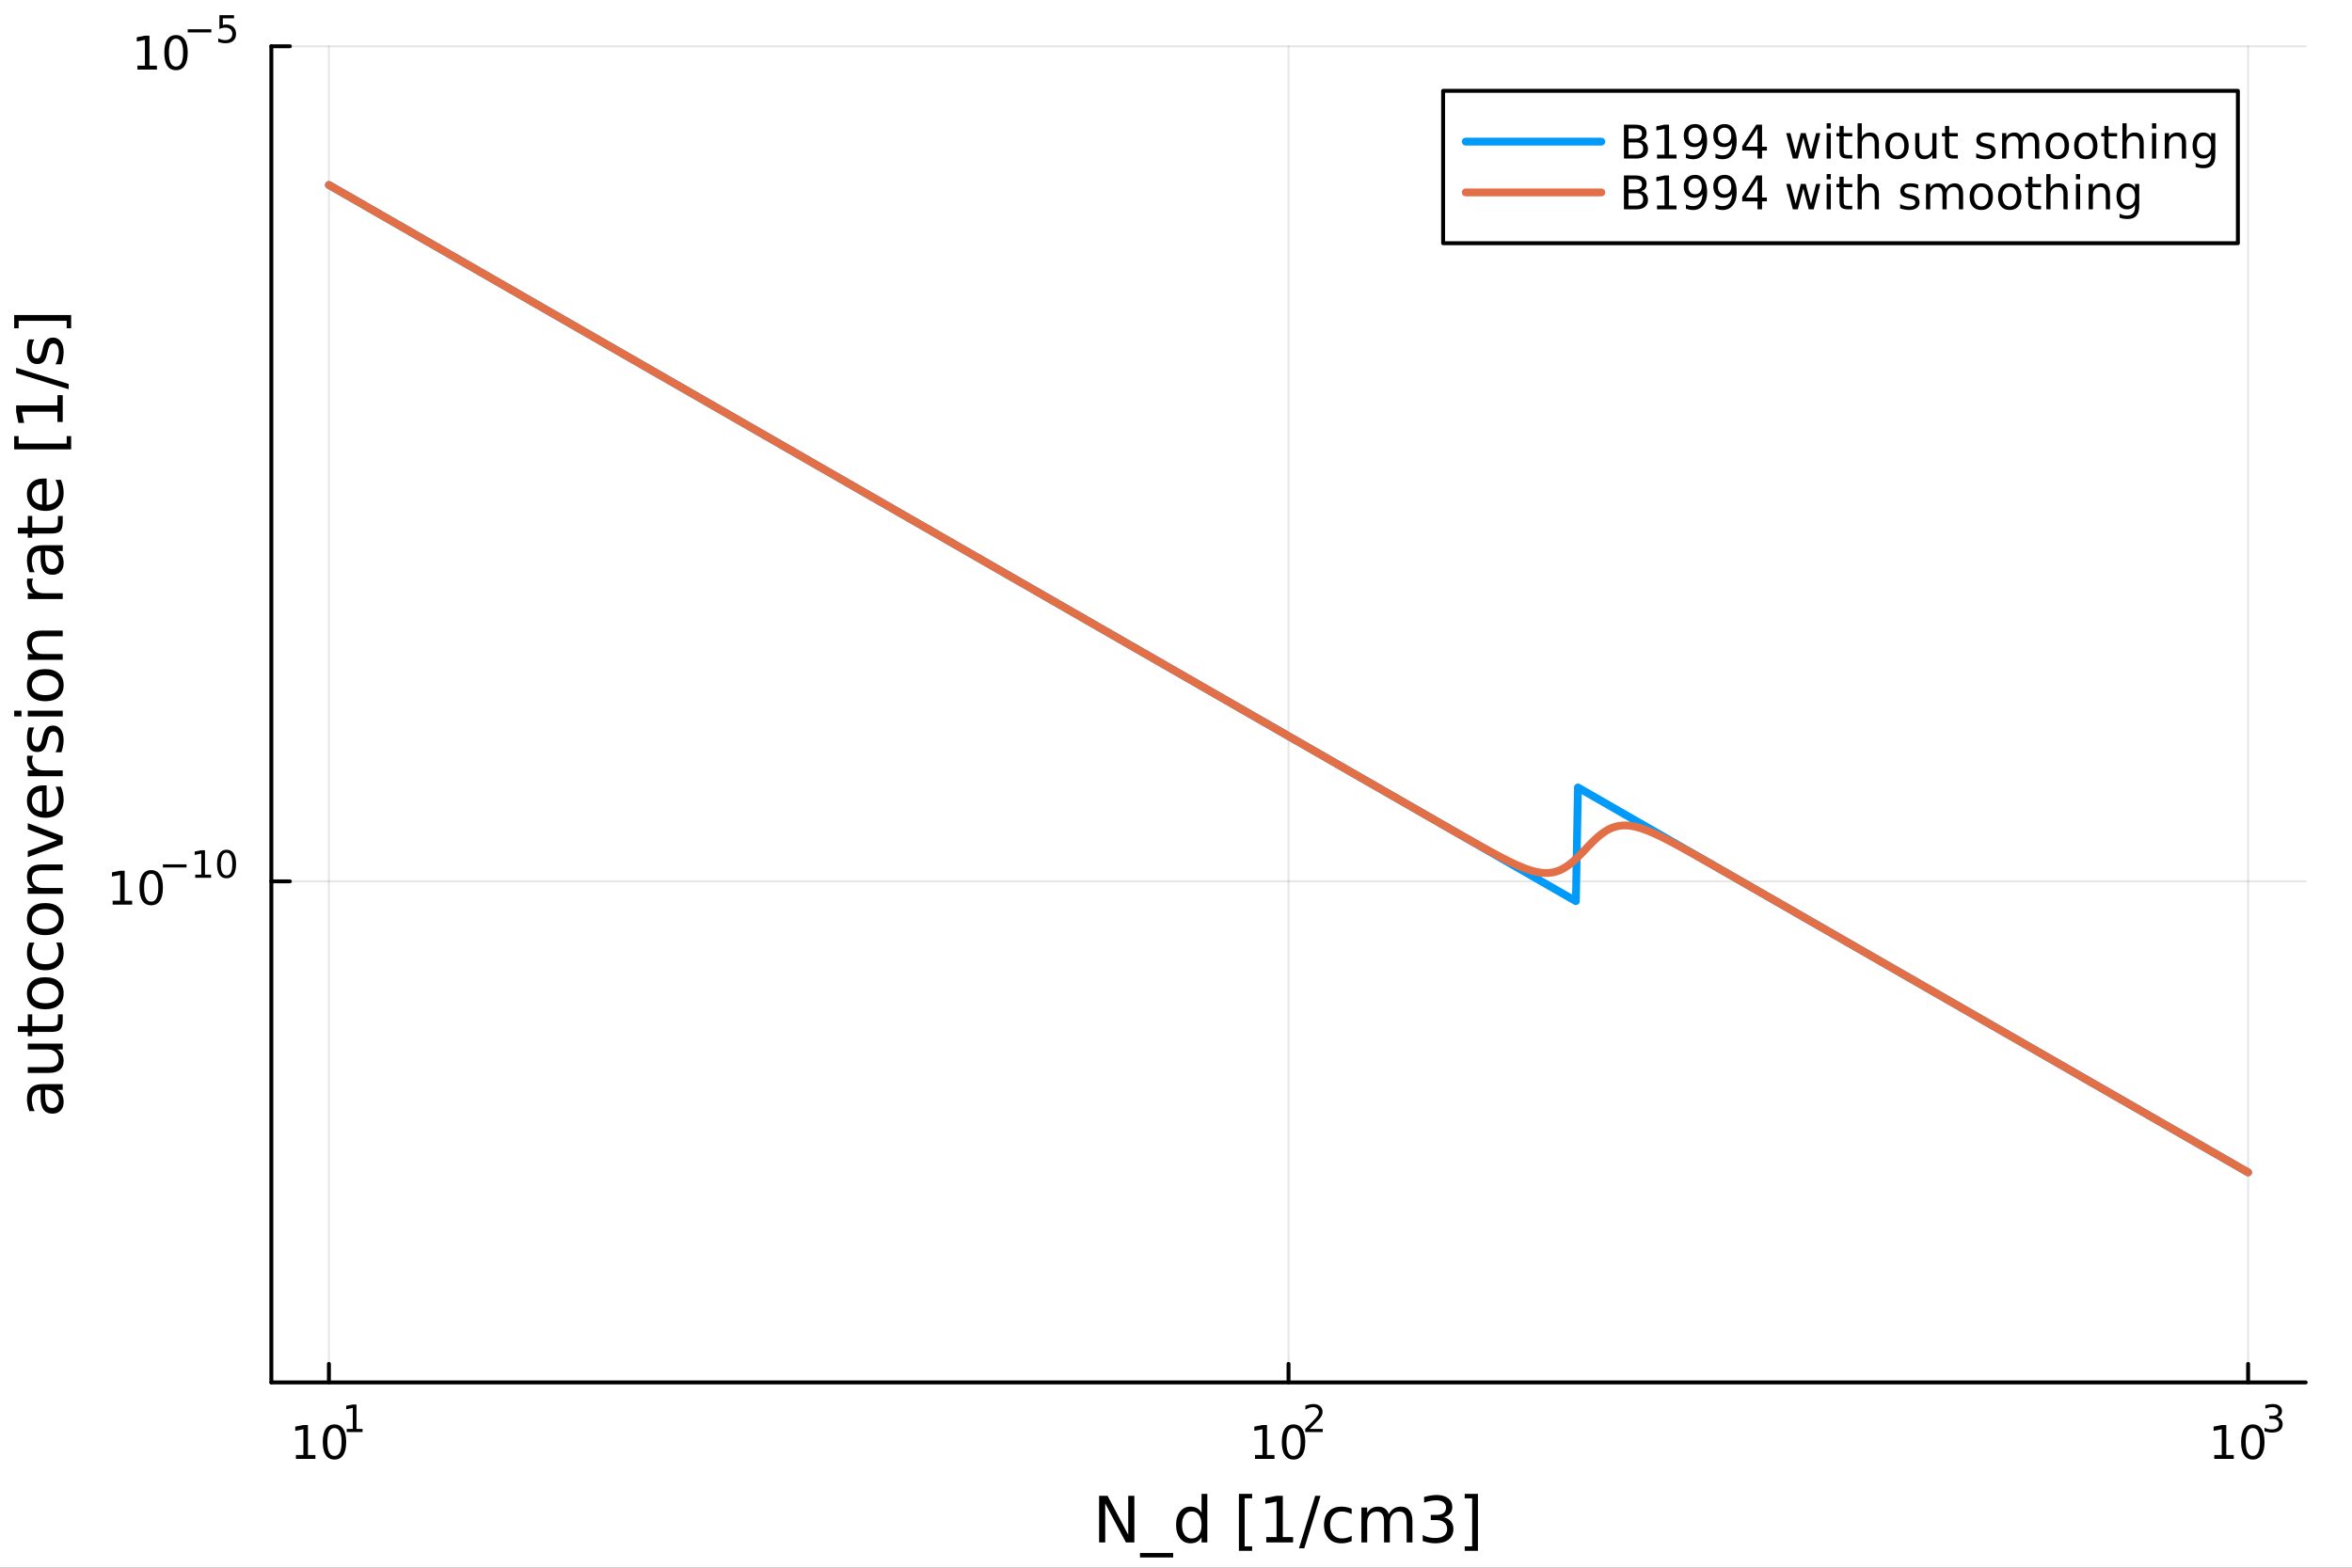 <?xml version="1.0" encoding="utf-8"?>
<svg xmlns="http://www.w3.org/2000/svg" xmlns:xlink="http://www.w3.org/1999/xlink" width="600" height="400" viewBox="0 0 2400 1600">
<rect x="0" y="0" width="2400" height="1600" fill="#333333" stroke="none"/>
<defs>
  <clipPath id="clip100">
    <rect x="0" y="0" width="2400" height="1600"/>
  </clipPath>
</defs>
<path clip-path="url(#clip100)" d="M0 1600 L2400 1600 L2400 0 L0 0  Z" fill="#ffffff" fill-rule="evenodd" fill-opacity="1"/>
<defs>
  <clipPath id="clip101">
    <rect x="480" y="0" width="1681" height="1600"/>
  </clipPath>
</defs>
<path clip-path="url(#clip100)" d="M276.876 1410.9 L2352.76 1410.9 L2352.76 47.244 L276.876 47.244  Z" fill="#ffffff" fill-rule="evenodd" fill-opacity="1"/>
<defs>
  <clipPath id="clip102">
    <rect x="276" y="47" width="2077" height="1365"/>
  </clipPath>
</defs>
<polyline clip-path="url(#clip102)" style="stroke:#000000; stroke-linecap:round; stroke-linejoin:round; stroke-width:2; stroke-opacity:0.1; fill:none" points="335.627,1410.9 335.627,47.244 "/>
<polyline clip-path="url(#clip102)" style="stroke:#000000; stroke-linecap:round; stroke-linejoin:round; stroke-width:2; stroke-opacity:0.1; fill:none" points="1314.82,1410.9 1314.82,47.244 "/>
<polyline clip-path="url(#clip102)" style="stroke:#000000; stroke-linecap:round; stroke-linejoin:round; stroke-width:2; stroke-opacity:0.1; fill:none" points="2294,1410.9 2294,47.244 "/>
<polyline clip-path="url(#clip102)" style="stroke:#000000; stroke-linecap:round; stroke-linejoin:round; stroke-width:2; stroke-opacity:0.1; fill:none" points="276.876,899.527 2352.76,899.527 "/>
<polyline clip-path="url(#clip102)" style="stroke:#000000; stroke-linecap:round; stroke-linejoin:round; stroke-width:2; stroke-opacity:0.1; fill:none" points="276.876,47.244 2352.76,47.244 "/>
<polyline clip-path="url(#clip100)" style="stroke:#000000; stroke-linecap:round; stroke-linejoin:round; stroke-width:4; stroke-opacity:1; fill:none" points="276.876,1410.9 2352.76,1410.9 "/>
<polyline clip-path="url(#clip100)" style="stroke:#000000; stroke-linecap:round; stroke-linejoin:round; stroke-width:4; stroke-opacity:1; fill:none" points="335.627,1410.9 335.627,1392 "/>
<polyline clip-path="url(#clip100)" style="stroke:#000000; stroke-linecap:round; stroke-linejoin:round; stroke-width:4; stroke-opacity:1; fill:none" points="1314.82,1410.9 1314.82,1392 "/>
<polyline clip-path="url(#clip100)" style="stroke:#000000; stroke-linecap:round; stroke-linejoin:round; stroke-width:4; stroke-opacity:1; fill:none" points="2294,1410.9 2294,1392 "/>
<path clip-path="url(#clip100)" d="M301.954 1485.02 L309.593 1485.02 L309.593 1458.66 L301.283 1460.32 L301.283 1456.06 L309.547 1454.4 L314.223 1454.4 L314.223 1485.02 L321.862 1485.02 L321.862 1488.96 L301.954 1488.96 L301.954 1485.02 Z" fill="#000000" fill-rule="nonzero" fill-opacity="1" /><path clip-path="url(#clip100)" d="M341.306 1457.48 Q337.695 1457.48 335.866 1461.04 Q334.061 1464.58 334.061 1471.71 Q334.061 1478.82 335.866 1482.38 Q337.695 1485.92 341.306 1485.92 Q344.94 1485.92 346.746 1482.38 Q348.575 1478.82 348.575 1471.71 Q348.575 1464.58 346.746 1461.04 Q344.94 1457.48 341.306 1457.48 M341.306 1453.77 Q347.116 1453.77 350.172 1458.38 Q353.25 1462.96 353.25 1471.71 Q353.25 1480.44 350.172 1485.04 Q347.116 1489.63 341.306 1489.63 Q335.496 1489.63 332.417 1485.04 Q329.362 1480.44 329.362 1471.71 Q329.362 1462.96 332.417 1458.38 Q335.496 1453.77 341.306 1453.77 Z" fill="#000000" fill-rule="nonzero" fill-opacity="1" /><path clip-path="url(#clip100)" d="M353.796 1458.35 L360.002 1458.35 L360.002 1436.93 L353.25 1438.28 L353.25 1434.82 L359.965 1433.47 L363.764 1433.47 L363.764 1458.35 L369.971 1458.35 L369.971 1461.55 L353.796 1461.55 L353.796 1458.35 Z" fill="#000000" fill-rule="nonzero" fill-opacity="1" /><path clip-path="url(#clip100)" d="M1280.59 1485.02 L1288.23 1485.02 L1288.23 1458.66 L1279.92 1460.32 L1279.92 1456.06 L1288.18 1454.4 L1292.86 1454.4 L1292.86 1485.02 L1300.5 1485.02 L1300.5 1488.96 L1280.59 1488.96 L1280.59 1485.02 Z" fill="#000000" fill-rule="nonzero" fill-opacity="1" /><path clip-path="url(#clip100)" d="M1319.94 1457.48 Q1316.33 1457.48 1314.5 1461.04 Q1312.69 1464.58 1312.69 1471.71 Q1312.69 1478.82 1314.5 1482.38 Q1316.33 1485.92 1319.94 1485.92 Q1323.57 1485.92 1325.38 1482.38 Q1327.21 1478.82 1327.21 1471.71 Q1327.21 1464.58 1325.38 1461.04 Q1323.57 1457.48 1319.94 1457.48 M1319.94 1453.77 Q1325.75 1453.77 1328.81 1458.38 Q1331.88 1462.96 1331.88 1471.71 Q1331.88 1480.44 1328.81 1485.04 Q1325.75 1489.63 1319.94 1489.63 Q1314.13 1489.63 1311.05 1485.04 Q1308 1480.44 1308 1471.71 Q1308 1462.96 1311.05 1458.38 Q1314.13 1453.77 1319.94 1453.77 Z" fill="#000000" fill-rule="nonzero" fill-opacity="1" /><path clip-path="url(#clip100)" d="M1336.45 1458.35 L1349.71 1458.35 L1349.71 1461.55 L1331.88 1461.55 L1331.88 1458.35 Q1334.05 1456.11 1337.77 1452.35 Q1341.51 1448.57 1342.47 1447.48 Q1344.3 1445.43 1345.01 1444.02 Q1345.75 1442.59 1345.75 1441.22 Q1345.75 1438.98 1344.17 1437.57 Q1342.6 1436.16 1340.08 1436.16 Q1338.3 1436.16 1336.3 1436.78 Q1334.33 1437.4 1332.07 1438.66 L1332.07 1434.82 Q1334.37 1433.9 1336.36 1433.43 Q1338.35 1432.96 1340.01 1432.96 Q1344.37 1432.96 1346.97 1435.14 Q1349.56 1437.32 1349.56 1440.97 Q1349.56 1442.7 1348.91 1444.26 Q1348.27 1445.8 1346.55 1447.91 Q1346.08 1448.46 1343.56 1451.07 Q1341.04 1453.67 1336.45 1458.35 Z" fill="#000000" fill-rule="nonzero" fill-opacity="1" /><path clip-path="url(#clip100)" d="M2259.45 1485.02 L2267.09 1485.02 L2267.09 1458.66 L2258.78 1460.32 L2258.78 1456.06 L2267.04 1454.4 L2271.72 1454.4 L2271.72 1485.02 L2279.36 1485.02 L2279.36 1488.96 L2259.45 1488.96 L2259.45 1485.02 Z" fill="#000000" fill-rule="nonzero" fill-opacity="1" /><path clip-path="url(#clip100)" d="M2298.8 1457.48 Q2295.19 1457.48 2293.36 1461.04 Q2291.55 1464.58 2291.55 1471.71 Q2291.55 1478.82 2293.36 1482.38 Q2295.19 1485.92 2298.8 1485.92 Q2302.43 1485.92 2304.24 1482.38 Q2306.07 1478.82 2306.07 1471.71 Q2306.07 1464.58 2304.24 1461.04 Q2302.43 1457.48 2298.8 1457.48 M2298.8 1453.77 Q2304.61 1453.77 2307.67 1458.38 Q2310.74 1462.96 2310.74 1471.71 Q2310.74 1480.44 2307.67 1485.04 Q2304.61 1489.63 2298.8 1489.63 Q2292.99 1489.63 2289.91 1485.04 Q2286.86 1480.44 2286.86 1471.71 Q2286.86 1462.96 2289.91 1458.38 Q2292.99 1453.77 2298.8 1453.77 Z" fill="#000000" fill-rule="nonzero" fill-opacity="1" /><path clip-path="url(#clip100)" d="M2323.44 1446.41 Q2326.17 1446.99 2327.69 1448.83 Q2329.23 1450.68 2329.23 1453.38 Q2329.23 1457.54 2326.37 1459.82 Q2323.51 1462.09 2318.25 1462.09 Q2316.48 1462.09 2314.6 1461.73 Q2312.74 1461.4 2310.74 1460.7 L2310.74 1457.03 Q2312.32 1457.95 2314.2 1458.42 Q2316.09 1458.89 2318.14 1458.89 Q2321.71 1458.89 2323.57 1457.48 Q2325.45 1456.07 2325.45 1453.38 Q2325.45 1450.9 2323.7 1449.51 Q2321.97 1448.1 2318.87 1448.1 L2315.6 1448.1 L2315.6 1444.98 L2319.02 1444.98 Q2321.82 1444.98 2323.31 1443.87 Q2324.79 1442.74 2324.79 1440.63 Q2324.79 1438.47 2323.25 1437.32 Q2321.73 1436.16 2318.87 1436.16 Q2317.31 1436.16 2315.52 1436.49 Q2313.73 1436.83 2311.59 1437.55 L2311.59 1434.16 Q2313.75 1433.56 2315.63 1433.26 Q2317.53 1432.96 2319.21 1432.96 Q2323.53 1432.96 2326.05 1434.93 Q2328.57 1436.89 2328.57 1440.24 Q2328.57 1442.57 2327.24 1444.19 Q2325.9 1445.79 2323.44 1446.41 Z" fill="#000000" fill-rule="nonzero" fill-opacity="1" /><path clip-path="url(#clip100)" d="M1121.54 1526.67 L1130.19 1526.67 L1151.26 1566.42 L1151.26 1526.67 L1157.5 1526.67 L1157.5 1574.19 L1148.85 1574.19 L1127.78 1534.43 L1127.78 1574.19 L1121.54 1574.19 L1121.54 1526.67 Z" fill="#000000" fill-rule="nonzero" fill-opacity="1" /><path clip-path="url(#clip100)" d="M1197.13 1585.01 L1197.13 1589.56 L1163.26 1589.56 L1163.26 1585.01 L1197.13 1585.01 Z" fill="#000000" fill-rule="nonzero" fill-opacity="1" /><path clip-path="url(#clip100)" d="M1226.09 1543.95 L1226.09 1524.66 L1231.95 1524.66 L1231.95 1574.19 L1226.09 1574.19 L1226.09 1568.84 Q1224.25 1572.02 1221.41 1573.58 Q1218.61 1575.11 1214.67 1575.11 Q1208.21 1575.11 1204.13 1569.95 Q1200.09 1564.8 1200.09 1556.39 Q1200.09 1547.99 1204.13 1542.83 Q1208.21 1537.68 1214.67 1537.68 Q1218.61 1537.68 1221.41 1539.24 Q1224.25 1540.77 1226.09 1543.95 M1206.14 1556.39 Q1206.14 1562.85 1208.78 1566.55 Q1211.45 1570.21 1216.1 1570.21 Q1220.75 1570.21 1223.42 1566.55 Q1226.09 1562.85 1226.09 1556.39 Q1226.09 1549.93 1223.42 1546.27 Q1220.75 1542.58 1216.1 1542.58 Q1211.45 1542.58 1208.78 1546.27 Q1206.14 1549.93 1206.14 1556.39 Z" fill="#000000" fill-rule="nonzero" fill-opacity="1" /><path clip-path="url(#clip100)" d="M1264.19 1524.66 L1277.69 1524.66 L1277.69 1529.21 L1270.05 1529.21 L1270.05 1578.23 L1277.69 1578.23 L1277.69 1582.78 L1264.19 1582.78 L1264.19 1524.66 Z" fill="#000000" fill-rule="nonzero" fill-opacity="1" /><path clip-path="url(#clip100)" d="M1292.11 1568.77 L1302.61 1568.77 L1302.61 1532.52 L1291.18 1534.81 L1291.18 1528.96 L1302.55 1526.67 L1308.98 1526.67 L1308.98 1568.77 L1319.48 1568.77 L1319.48 1574.19 L1292.11 1574.19 L1292.11 1568.77 Z" fill="#000000" fill-rule="nonzero" fill-opacity="1" /><path clip-path="url(#clip100)" d="M1342.05 1526.67 L1347.46 1526.67 L1330.91 1580.23 L1325.49 1580.23 L1342.05 1526.67 Z" fill="#000000" fill-rule="nonzero" fill-opacity="1" /><path clip-path="url(#clip100)" d="M1379.25 1539.91 L1379.25 1545.38 Q1376.77 1544.01 1374.26 1543.34 Q1371.77 1542.64 1369.23 1542.64 Q1363.53 1542.64 1360.38 1546.27 Q1357.23 1549.87 1357.23 1556.39 Q1357.23 1562.92 1360.38 1566.55 Q1363.53 1570.14 1369.23 1570.14 Q1371.77 1570.14 1374.26 1569.47 Q1376.77 1568.77 1379.25 1567.41 L1379.25 1572.82 Q1376.8 1573.96 1374.16 1574.54 Q1371.55 1575.11 1368.59 1575.11 Q1360.54 1575.11 1355.79 1570.05 Q1351.05 1564.99 1351.05 1556.39 Q1351.05 1547.67 1355.83 1542.68 Q1360.63 1537.68 1368.97 1537.68 Q1371.68 1537.68 1374.26 1538.25 Q1376.83 1538.79 1379.25 1539.91 Z" fill="#000000" fill-rule="nonzero" fill-opacity="1" /><path clip-path="url(#clip100)" d="M1417.19 1545.38 Q1419.39 1541.43 1422.44 1539.56 Q1425.5 1537.68 1429.64 1537.68 Q1435.21 1537.68 1438.23 1541.59 Q1441.25 1545.48 1441.25 1552.67 L1441.25 1574.19 L1435.37 1574.19 L1435.37 1552.86 Q1435.37 1547.74 1433.55 1545.25 Q1431.74 1542.77 1428.01 1542.77 Q1423.46 1542.77 1420.82 1545.79 Q1418.18 1548.82 1418.18 1554.04 L1418.18 1574.19 L1412.29 1574.19 L1412.29 1552.86 Q1412.29 1547.7 1410.48 1545.25 Q1408.66 1542.77 1404.87 1542.77 Q1400.39 1542.77 1397.74 1545.83 Q1395.1 1548.85 1395.1 1554.04 L1395.1 1574.19 L1389.21 1574.19 L1389.21 1538.54 L1395.1 1538.54 L1395.1 1544.08 Q1397.11 1540.8 1399.91 1539.24 Q1402.71 1537.68 1406.56 1537.68 Q1410.44 1537.68 1413.15 1539.65 Q1415.89 1541.62 1417.19 1545.38 Z" fill="#000000" fill-rule="nonzero" fill-opacity="1" /><path clip-path="url(#clip100)" d="M1473.24 1548.56 Q1477.86 1549.55 1480.44 1552.67 Q1483.05 1555.79 1483.05 1560.37 Q1483.05 1567.41 1478.21 1571.26 Q1473.37 1575.11 1464.46 1575.11 Q1461.47 1575.11 1458.28 1574.5 Q1455.13 1573.93 1451.76 1572.75 L1451.76 1566.55 Q1454.43 1568.11 1457.61 1568.9 Q1460.8 1569.7 1464.27 1569.7 Q1470.31 1569.7 1473.47 1567.31 Q1476.65 1564.92 1476.65 1560.37 Q1476.65 1556.17 1473.69 1553.82 Q1470.76 1551.43 1465.51 1551.43 L1459.97 1551.43 L1459.97 1546.14 L1465.76 1546.14 Q1470.5 1546.14 1473.02 1544.27 Q1475.53 1542.36 1475.53 1538.79 Q1475.53 1535.13 1472.92 1533.19 Q1470.35 1531.22 1465.51 1531.22 Q1462.87 1531.22 1459.84 1531.79 Q1456.82 1532.36 1453.19 1533.57 L1453.19 1527.84 Q1456.85 1526.82 1460.03 1526.32 Q1463.25 1525.81 1466.08 1525.81 Q1473.4 1525.81 1477.67 1529.15 Q1481.93 1532.46 1481.93 1538.12 Q1481.93 1542.07 1479.67 1544.81 Q1477.41 1547.51 1473.24 1548.56 Z" fill="#000000" fill-rule="nonzero" fill-opacity="1" /><path clip-path="url(#clip100)" d="M1508.09 1524.66 L1508.09 1582.78 L1494.6 1582.78 L1494.6 1578.23 L1502.21 1578.23 L1502.21 1529.21 L1494.6 1529.21 L1494.6 1524.66 L1508.09 1524.66 Z" fill="#000000" fill-rule="nonzero" fill-opacity="1" /><polyline clip-path="url(#clip100)" style="stroke:#000000; stroke-linecap:round; stroke-linejoin:round; stroke-width:4; stroke-opacity:1; fill:none" points="276.876,1410.9 276.876,47.244 "/>
<polyline clip-path="url(#clip100)" style="stroke:#000000; stroke-linecap:round; stroke-linejoin:round; stroke-width:4; stroke-opacity:1; fill:none" points="276.876,899.527 295.773,899.527 "/>
<polyline clip-path="url(#clip100)" style="stroke:#000000; stroke-linecap:round; stroke-linejoin:round; stroke-width:4; stroke-opacity:1; fill:none" points="276.876,47.244 295.773,47.244 "/>
<path clip-path="url(#clip100)" d="M114.931 919.319 L122.57 919.319 L122.57 892.954 L114.26 894.62 L114.26 890.361 L122.524 888.695 L127.2 888.695 L127.2 919.319 L134.839 919.319 L134.839 923.255 L114.931 923.255 L114.931 919.319 Z" fill="#000000" fill-rule="nonzero" fill-opacity="1" /><path clip-path="url(#clip100)" d="M154.283 891.773 Q150.672 891.773 148.843 895.338 Q147.038 898.88 147.038 906.009 Q147.038 913.116 148.843 916.68 Q150.672 920.222 154.283 920.222 Q157.917 920.222 159.723 916.68 Q161.552 913.116 161.552 906.009 Q161.552 898.88 159.723 895.338 Q157.917 891.773 154.283 891.773 M154.283 888.07 Q160.093 888.07 163.149 892.676 Q166.227 897.259 166.227 906.009 Q166.227 914.736 163.149 919.343 Q160.093 923.926 154.283 923.926 Q148.473 923.926 145.394 919.343 Q142.339 914.736 142.339 906.009 Q142.339 897.259 145.394 892.676 Q148.473 888.07 154.283 888.07 Z" fill="#000000" fill-rule="nonzero" fill-opacity="1" /><path clip-path="url(#clip100)" d="M166.227 882.171 L190.339 882.171 L190.339 885.368 L166.227 885.368 L166.227 882.171 Z" fill="#000000" fill-rule="nonzero" fill-opacity="1" /><path clip-path="url(#clip100)" d="M199.197 892.647 L205.404 892.647 L205.404 871.225 L198.652 872.579 L198.652 869.118 L205.366 867.764 L209.166 867.764 L209.166 892.647 L215.372 892.647 L215.372 895.844 L199.197 895.844 L199.197 892.647 Z" fill="#000000" fill-rule="nonzero" fill-opacity="1" /><path clip-path="url(#clip100)" d="M231.171 870.266 Q228.237 870.266 226.751 873.162 Q225.284 876.04 225.284 881.832 Q225.284 887.606 226.751 890.503 Q228.237 893.38 231.171 893.38 Q234.124 893.38 235.591 890.503 Q237.076 887.606 237.076 881.832 Q237.076 876.04 235.591 873.162 Q234.124 870.266 231.171 870.266 M231.171 867.256 Q235.891 867.256 238.374 870.999 Q240.876 874.723 240.876 881.832 Q240.876 888.923 238.374 892.666 Q235.891 896.39 231.171 896.39 Q226.45 896.39 223.949 892.666 Q221.466 888.923 221.466 881.832 Q221.466 874.723 223.949 870.999 Q226.45 867.256 231.171 867.256 Z" fill="#000000" fill-rule="nonzero" fill-opacity="1" /><path clip-path="url(#clip100)" d="M140.247 67.037 L147.886 67.037 L147.886 40.671 L139.575 42.338 L139.575 38.078 L147.839 36.412 L152.515 36.412 L152.515 67.037 L160.154 67.037 L160.154 70.972 L140.247 70.972 L140.247 67.037 Z" fill="#000000" fill-rule="nonzero" fill-opacity="1" /><path clip-path="url(#clip100)" d="M179.598 39.49 Q175.987 39.49 174.159 43.055 Q172.353 46.597 172.353 53.726 Q172.353 60.833 174.159 64.398 Q175.987 67.939 179.598 67.939 Q183.233 67.939 185.038 64.398 Q186.867 60.833 186.867 53.726 Q186.867 46.597 185.038 43.055 Q183.233 39.49 179.598 39.49 M179.598 35.787 Q185.409 35.787 188.464 40.393 Q191.543 44.977 191.543 53.726 Q191.543 62.453 188.464 67.06 Q185.409 71.643 179.598 71.643 Q173.788 71.643 170.71 67.06 Q167.654 62.453 167.654 53.726 Q167.654 44.977 170.71 40.393 Q173.788 35.787 179.598 35.787 Z" fill="#000000" fill-rule="nonzero" fill-opacity="1" /><path clip-path="url(#clip100)" d="M191.543 29.888 L215.654 29.888 L215.654 33.085 L191.543 33.085 L191.543 29.888 Z" fill="#000000" fill-rule="nonzero" fill-opacity="1" /><path clip-path="url(#clip100)" d="M223.892 15.481 L238.807 15.481 L238.807 18.679 L227.372 18.679 L227.372 25.562 Q228.199 25.28 229.027 25.148 Q229.854 24.998 230.682 24.998 Q235.384 24.998 238.13 27.575 Q240.876 30.151 240.876 34.552 Q240.876 39.085 238.054 41.605 Q235.233 44.107 230.099 44.107 Q228.331 44.107 226.488 43.806 Q224.663 43.505 222.707 42.903 L222.707 39.085 Q224.4 40.007 226.205 40.458 Q228.011 40.909 230.023 40.909 Q233.277 40.909 235.177 39.198 Q237.076 37.486 237.076 34.552 Q237.076 31.618 235.177 29.907 Q233.277 28.195 230.023 28.195 Q228.5 28.195 226.977 28.534 Q225.472 28.872 223.892 29.587 L223.892 15.481 Z" fill="#000000" fill-rule="nonzero" fill-opacity="1" /><path clip-path="url(#clip100)" d="M46.085 1118.17 Q46.085 1125.27 47.708 1128.01 Q49.331 1130.75 53.246 1130.75 Q56.365 1130.75 58.211 1128.71 Q60.026 1126.64 60.026 1123.11 Q60.026 1118.24 56.588 1115.31 Q53.119 1112.35 47.39 1112.35 L46.085 1112.35 L46.085 1118.17 M43.666 1106.49 L64.004 1106.49 L64.004 1112.35 L58.593 1112.35 Q61.84 1114.35 63.399 1117.35 Q64.927 1120.34 64.927 1124.67 Q64.927 1130.14 61.872 1133.39 Q58.784 1136.6 53.628 1136.6 Q47.612 1136.6 44.557 1132.59 Q41.501 1128.55 41.501 1120.56 L41.501 1112.35 L40.928 1112.35 Q36.886 1112.35 34.69 1115.02 Q32.462 1117.66 32.462 1122.47 Q32.462 1125.53 33.194 1128.42 Q33.926 1131.32 35.39 1133.99 L29.98 1133.99 Q28.738 1130.78 28.133 1127.75 Q27.497 1124.73 27.497 1121.87 Q27.497 1114.13 31.507 1110.31 Q35.518 1106.49 43.666 1106.49 Z" fill="#000000" fill-rule="nonzero" fill-opacity="1" /><path clip-path="url(#clip100)" d="M49.936 1095.03 L28.356 1095.03 L28.356 1089.18 L49.713 1089.18 Q54.774 1089.18 57.32 1087.21 Q59.835 1085.23 59.835 1081.28 Q59.835 1076.54 56.811 1073.81 Q53.787 1071.04 48.567 1071.04 L28.356 1071.04 L28.356 1065.18 L64.004 1065.18 L64.004 1071.04 L58.53 1071.04 Q61.776 1073.17 63.368 1076 Q64.927 1078.8 64.927 1082.53 Q64.927 1088.67 61.108 1091.85 Q57.288 1095.03 49.936 1095.03 M27.497 1080.3 L27.497 1080.3 Z" fill="#000000" fill-rule="nonzero" fill-opacity="1" /><path clip-path="url(#clip100)" d="M18.235 1047.32 L28.356 1047.32 L28.356 1035.26 L32.908 1035.26 L32.908 1047.32 L52.259 1047.32 Q56.62 1047.32 57.861 1046.15 Q59.103 1044.94 59.103 1041.28 L59.103 1035.26 L64.004 1035.26 L64.004 1041.28 Q64.004 1048.06 61.49 1050.63 Q58.943 1053.21 52.259 1053.21 L32.908 1053.21 L32.908 1057.51 L28.356 1057.51 L28.356 1053.21 L18.235 1053.21 L18.235 1047.32 Z" fill="#000000" fill-rule="nonzero" fill-opacity="1" /><path clip-path="url(#clip100)" d="M32.462 1013.74 Q32.462 1018.46 36.154 1021.19 Q39.815 1023.93 46.212 1023.93 Q52.609 1023.93 56.302 1021.22 Q59.962 1018.49 59.962 1013.74 Q59.962 1009.07 56.27 1006.33 Q52.578 1003.59 46.212 1003.59 Q39.878 1003.59 36.186 1006.33 Q32.462 1009.07 32.462 1013.74 M27.497 1013.74 Q27.497 1006.11 32.462 1001.75 Q37.427 997.385 46.212 997.385 Q54.965 997.385 59.962 1001.75 Q64.927 1006.11 64.927 1013.74 Q64.927 1021.42 59.962 1025.78 Q54.965 1030.1 46.212 1030.1 Q37.427 1030.1 32.462 1025.78 Q27.497 1021.42 27.497 1013.74 Z" fill="#000000" fill-rule="nonzero" fill-opacity="1" /><path clip-path="url(#clip100)" d="M29.725 962.023 L35.199 962.023 Q33.831 964.506 33.162 967.02 Q32.462 969.503 32.462 972.049 Q32.462 977.747 36.09 980.898 Q39.687 984.049 46.212 984.049 Q52.737 984.049 56.365 980.898 Q59.962 977.747 59.962 972.049 Q59.962 969.503 59.294 967.02 Q58.593 964.506 57.225 962.023 L62.636 962.023 Q63.781 964.474 64.354 967.116 Q64.927 969.726 64.927 972.686 Q64.927 980.739 59.866 985.481 Q54.806 990.223 46.212 990.223 Q37.491 990.223 32.494 985.449 Q27.497 980.643 27.497 972.304 Q27.497 969.599 28.07 967.02 Q28.611 964.442 29.725 962.023 Z" fill="#000000" fill-rule="nonzero" fill-opacity="1" /><path clip-path="url(#clip100)" d="M32.462 938.025 Q32.462 942.735 36.154 945.473 Q39.815 948.21 46.212 948.21 Q52.609 948.21 56.302 945.504 Q59.962 942.767 59.962 938.025 Q59.962 933.346 56.27 930.609 Q52.578 927.871 46.212 927.871 Q39.878 927.871 36.186 930.609 Q32.462 933.346 32.462 938.025 M27.497 938.025 Q27.497 930.386 32.462 926.025 Q37.427 921.665 46.212 921.665 Q54.965 921.665 59.962 926.025 Q64.927 930.386 64.927 938.025 Q64.927 945.695 59.962 950.056 Q54.965 954.385 46.212 954.385 Q37.427 954.385 32.462 950.056 Q27.497 945.695 27.497 938.025 Z" fill="#000000" fill-rule="nonzero" fill-opacity="1" /><path clip-path="url(#clip100)" d="M42.488 882.325 L64.004 882.325 L64.004 888.181 L42.679 888.181 Q37.618 888.181 35.104 890.155 Q32.589 892.128 32.589 896.075 Q32.589 900.817 35.613 903.554 Q38.637 906.292 43.857 906.292 L64.004 906.292 L64.004 912.18 L28.356 912.18 L28.356 906.292 L33.894 906.292 Q30.68 904.191 29.088 901.358 Q27.497 898.494 27.497 894.77 Q27.497 888.627 31.316 885.476 Q35.104 882.325 42.488 882.325 Z" fill="#000000" fill-rule="nonzero" fill-opacity="1" /><path clip-path="url(#clip100)" d="M28.356 874.845 L28.356 868.638 L58.275 857.498 L28.356 846.359 L28.356 840.152 L64.004 853.52 L64.004 861.477 L28.356 874.845 Z" fill="#000000" fill-rule="nonzero" fill-opacity="1" /><path clip-path="url(#clip100)" d="M44.716 801.576 L47.581 801.576 L47.581 828.503 Q53.628 828.121 56.811 824.874 Q59.962 821.596 59.962 815.771 Q59.962 812.397 59.134 809.246 Q58.307 806.064 56.652 802.944 L62.19 802.944 Q63.527 806.095 64.227 809.406 Q64.927 812.716 64.927 816.121 Q64.927 824.651 59.962 829.649 Q54.997 834.614 46.53 834.614 Q37.777 834.614 32.653 829.903 Q27.497 825.161 27.497 817.14 Q27.497 809.947 32.144 805.777 Q36.759 801.576 44.716 801.576 M42.997 807.432 Q38.191 807.496 35.327 810.138 Q32.462 812.748 32.462 817.076 Q32.462 821.978 35.231 824.938 Q38 827.866 43.029 828.312 L42.997 807.432 Z" fill="#000000" fill-rule="nonzero" fill-opacity="1" /><path clip-path="url(#clip100)" d="M33.831 771.307 Q33.258 772.294 33.003 773.471 Q32.717 774.617 32.717 776.017 Q32.717 780.983 35.963 783.656 Q39.178 786.298 45.225 786.298 L64.004 786.298 L64.004 792.186 L28.356 792.186 L28.356 786.298 L33.894 786.298 Q30.648 784.452 29.088 781.492 Q27.497 778.532 27.497 774.299 Q27.497 773.694 27.592 772.962 Q27.656 772.23 27.815 771.339 L33.831 771.307 Z" fill="#000000" fill-rule="nonzero" fill-opacity="1" /><path clip-path="url(#clip100)" d="M29.407 742.438 L34.945 742.438 Q33.672 744.921 33.035 747.595 Q32.398 750.268 32.398 753.133 Q32.398 757.493 33.735 759.689 Q35.072 761.854 37.746 761.854 Q39.783 761.854 40.96 760.294 Q42.106 758.735 43.157 754.024 L43.602 752.019 Q44.939 745.78 47.39 743.17 Q49.809 740.529 54.169 740.529 Q59.134 740.529 62.031 744.475 Q64.927 748.39 64.927 755.265 Q64.927 758.13 64.354 761.249 Q63.813 764.336 62.699 767.774 L56.652 767.774 Q58.339 764.527 59.198 761.376 Q60.026 758.225 60.026 755.138 Q60.026 751 58.625 748.772 Q57.193 746.544 54.615 746.544 Q52.228 746.544 50.955 748.167 Q49.681 749.759 48.504 755.202 L48.026 757.239 Q46.88 762.681 44.525 765.1 Q42.138 767.519 38 767.519 Q32.971 767.519 30.234 763.954 Q27.497 760.39 27.497 753.833 Q27.497 750.586 27.974 747.722 Q28.452 744.857 29.407 742.438 Z" fill="#000000" fill-rule="nonzero" fill-opacity="1" /><path clip-path="url(#clip100)" d="M28.356 731.203 L28.356 725.346 L64.004 725.346 L64.004 731.203 L28.356 731.203 M14.479 731.203 L14.479 725.346 L21.895 725.346 L21.895 731.203 L14.479 731.203 Z" fill="#000000" fill-rule="nonzero" fill-opacity="1" /><path clip-path="url(#clip100)" d="M32.462 699.279 Q32.462 703.989 36.154 706.727 Q39.815 709.464 46.212 709.464 Q52.609 709.464 56.302 706.759 Q59.962 704.021 59.962 699.279 Q59.962 694.6 56.27 691.863 Q52.578 689.126 46.212 689.126 Q39.878 689.126 36.186 691.863 Q32.462 694.6 32.462 699.279 M27.497 699.279 Q27.497 691.64 32.462 687.28 Q37.427 682.919 46.212 682.919 Q54.965 682.919 59.962 687.28 Q64.927 691.64 64.927 699.279 Q64.927 706.95 59.962 711.31 Q54.965 715.639 46.212 715.639 Q37.427 715.639 32.462 711.31 Q27.497 706.95 27.497 699.279 Z" fill="#000000" fill-rule="nonzero" fill-opacity="1" /><path clip-path="url(#clip100)" d="M42.488 643.579 L64.004 643.579 L64.004 649.435 L42.679 649.435 Q37.618 649.435 35.104 651.409 Q32.589 653.382 32.589 657.329 Q32.589 662.071 35.613 664.809 Q38.637 667.546 43.857 667.546 L64.004 667.546 L64.004 673.434 L28.356 673.434 L28.356 667.546 L33.894 667.546 Q30.68 665.445 29.088 662.612 Q27.497 659.748 27.497 656.024 Q27.497 649.881 31.316 646.73 Q35.104 643.579 42.488 643.579 Z" fill="#000000" fill-rule="nonzero" fill-opacity="1" /><path clip-path="url(#clip100)" d="M33.831 590.521 Q33.258 591.507 33.003 592.685 Q32.717 593.831 32.717 595.231 Q32.717 600.197 35.963 602.87 Q39.178 605.512 45.225 605.512 L64.004 605.512 L64.004 611.4 L28.356 611.4 L28.356 605.512 L33.894 605.512 Q30.648 603.666 29.088 600.706 Q27.497 597.746 27.497 593.513 Q27.497 592.908 27.592 592.176 Q27.656 591.444 27.815 590.553 L33.831 590.521 Z" fill="#000000" fill-rule="nonzero" fill-opacity="1" /><path clip-path="url(#clip100)" d="M46.085 568.177 Q46.085 575.275 47.708 578.012 Q49.331 580.749 53.246 580.749 Q56.365 580.749 58.211 578.712 Q60.026 576.644 60.026 573.111 Q60.026 568.241 56.588 565.313 Q53.119 562.353 47.39 562.353 L46.085 562.353 L46.085 568.177 M43.666 556.496 L64.004 556.496 L64.004 562.353 L58.593 562.353 Q61.84 564.358 63.399 567.35 Q64.927 570.341 64.927 574.67 Q64.927 580.145 61.872 583.391 Q58.784 586.606 53.628 586.606 Q47.612 586.606 44.557 582.595 Q41.501 578.553 41.501 570.564 L41.501 562.353 L40.928 562.353 Q36.886 562.353 34.69 565.026 Q32.462 567.668 32.462 572.474 Q32.462 575.53 33.194 578.426 Q33.926 581.322 35.39 583.996 L29.98 583.996 Q28.738 580.781 28.133 577.758 Q27.497 574.734 27.497 571.869 Q27.497 564.135 31.507 560.315 Q35.518 556.496 43.666 556.496 Z" fill="#000000" fill-rule="nonzero" fill-opacity="1" /><path clip-path="url(#clip100)" d="M18.235 538.64 L28.356 538.64 L28.356 526.577 L32.908 526.577 L32.908 538.64 L52.259 538.64 Q56.62 538.64 57.861 537.463 Q59.103 536.253 59.103 532.593 L59.103 526.577 L64.004 526.577 L64.004 532.593 Q64.004 539.372 61.49 541.95 Q58.943 544.529 52.259 544.529 L32.908 544.529 L32.908 548.825 L28.356 548.825 L28.356 544.529 L18.235 544.529 L18.235 538.64 Z" fill="#000000" fill-rule="nonzero" fill-opacity="1" /><path clip-path="url(#clip100)" d="M44.716 488.383 L47.581 488.383 L47.581 515.31 Q53.628 514.928 56.811 511.681 Q59.962 508.403 59.962 502.579 Q59.962 499.205 59.134 496.054 Q58.307 492.871 56.652 489.752 L62.19 489.752 Q63.527 492.903 64.227 496.213 Q64.927 499.523 64.927 502.929 Q64.927 511.459 59.962 516.456 Q54.997 521.421 46.53 521.421 Q37.777 521.421 32.653 516.71 Q27.497 511.968 27.497 503.947 Q27.497 496.754 32.144 492.584 Q36.759 488.383 44.716 488.383 M42.997 494.239 Q38.191 494.303 35.327 496.945 Q32.462 499.555 32.462 503.883 Q32.462 508.785 35.231 511.745 Q38 514.673 43.029 515.119 L42.997 494.239 Z" fill="#000000" fill-rule="nonzero" fill-opacity="1" /><path clip-path="url(#clip100)" d="M14.479 458.591 L14.479 445.096 L19.03 445.096 L19.03 452.735 L68.046 452.735 L68.046 445.096 L72.598 445.096 L72.598 458.591 L14.479 458.591 Z" fill="#000000" fill-rule="nonzero" fill-opacity="1" /><path clip-path="url(#clip100)" d="M58.593 430.678 L58.593 420.174 L22.341 420.174 L24.632 431.601 L18.776 431.601 L16.484 420.238 L16.484 413.809 L58.593 413.809 L58.593 403.305 L64.004 403.305 L64.004 430.678 L58.593 430.678 Z" fill="#000000" fill-rule="nonzero" fill-opacity="1" /><path clip-path="url(#clip100)" d="M16.484 380.739 L16.484 375.328 L70.052 391.879 L70.052 397.29 L16.484 380.739 Z" fill="#000000" fill-rule="nonzero" fill-opacity="1" /><path clip-path="url(#clip100)" d="M29.407 346.46 L34.945 346.46 Q33.672 348.942 33.035 351.616 Q32.398 354.289 32.398 357.154 Q32.398 361.514 33.735 363.711 Q35.072 365.875 37.746 365.875 Q39.783 365.875 40.96 364.315 Q42.106 362.756 43.157 358.045 L43.602 356.04 Q44.939 349.802 47.39 347.192 Q49.809 344.55 54.169 344.55 Q59.134 344.55 62.031 348.497 Q64.927 352.412 64.927 359.286 Q64.927 362.151 64.354 365.27 Q63.813 368.358 62.699 371.795 L56.652 371.795 Q58.339 368.549 59.198 365.398 Q60.026 362.247 60.026 359.159 Q60.026 355.021 58.625 352.793 Q57.193 350.565 54.615 350.565 Q52.228 350.565 50.955 352.189 Q49.681 353.78 48.504 359.223 L48.026 361.26 Q46.88 366.703 44.525 369.121 Q42.138 371.54 38 371.54 Q32.971 371.54 30.234 367.976 Q27.497 364.411 27.497 357.854 Q27.497 354.608 27.974 351.743 Q28.452 348.879 29.407 346.46 Z" fill="#000000" fill-rule="nonzero" fill-opacity="1" /><path clip-path="url(#clip100)" d="M14.479 321.538 L72.598 321.538 L72.598 335.033 L68.046 335.033 L68.046 327.426 L19.03 327.426 L19.03 335.033 L14.479 335.033 L14.479 321.538 Z" fill="#000000" fill-rule="nonzero" fill-opacity="1" /><polyline clip-path="url(#clip102)" style="stroke:#009af9; stroke-linecap:round; stroke-linejoin:round; stroke-width:8; stroke-opacity:1; fill:none" points="335.627,188.774 375.81,211.858 412.521,232.947 446.314,252.36 477.618,270.342 506.774,287.092 534.06,302.766 559.699,317.495 583.881,331.386 606.761,344.53 628.472,357.003 649.129,368.869 668.828,380.186 687.656,391.001 705.685,401.358 722.98,411.294 739.6,420.841 755.594,430.029 771.009,438.885 785.884,447.43 800.257,455.686 814.16,463.673 827.622,471.407 840.671,478.903 853.332,486.176 865.627,493.239 877.576,500.103 889.199,506.78 900.512,513.279 911.532,519.61 922.274,525.781 932.751,531.799 942.977,537.673 952.962,543.409 962.718,549.014 972.255,554.493 981.583,559.851 990.711,565.095 999.647,570.228 1008.4,575.256 1016.97,580.182 1025.38,585.011 1033.62,589.747 1041.71,594.392 1049.65,598.951 1057.44,603.426 1065.09,607.82 1072.6,612.137 1079.98,616.379 1087.24,620.549 1094.38,624.648 1101.4,628.68 1108.3,632.647 1115.1,636.55 1121.78,640.392 1128.37,644.174 1134.85,647.898 1141.24,651.567 1147.53,655.181 1153.73,658.743 1159.84,662.254 1165.87,665.714 1171.81,669.127 1177.66,672.492 1183.44,675.812 1189.14,679.087 1194.77,682.319 1200.32,685.508 1205.8,688.657 1211.21,691.765 1216.56,694.835 1221.83,697.866 1227.05,700.86 1232.19,703.818 1237.28,706.741 1242.31,709.629 1247.28,712.483 1252.19,715.304 1257.04,718.093 1261.84,720.851 1266.59,723.578 1271.29,726.274 1275.93,728.942 1280.52,731.58 1285.07,734.19 1289.56,736.773 1294.01,739.329 1298.41,741.858 1302.77,744.361 1307.08,746.839 1311.35,749.292 1315.58,751.721 1319.77,754.125 1323.91,756.507 1328.02,758.865 1332.08,761.201 1336.11,763.514 1340.1,765.806 1344.05,768.077 1347.97,770.326 1351.85,772.555 1355.7,774.764 1359.51,776.954 1363.28,779.123 1367.03,781.274 1370.74,783.406 1374.42,785.519 1378.06,787.615 1381.68,789.692 1385.27,791.752 1388.82,793.795 1392.35,795.821 1395.85,797.83 1399.32,799.823 1402.76,801.799 1406.17,803.76 1409.56,805.705 1412.91,807.635 1416.25,809.55 1419.56,811.45 1422.84,813.335 1426.09,815.205 1429.32,817.062 1432.53,818.904 1435.72,820.733 1438.87,822.548 1442.01,824.35 1445.12,826.138 1448.22,827.914 1451.28,829.676 1454.33,831.427 1457.35,833.164 1460.36,834.89 1463.34,836.603 1466.3,838.304 1469.24,839.994 1472.16,841.672 1475.07,843.338 1477.95,844.993 1480.81,846.637 1483.65,848.27 1486.48,849.893 1489.28,851.504 1492.07,853.105 1494.84,854.696 1497.59,856.276 1500.32,857.846 1503.04,859.406 1505.73,860.956 1508.42,862.497 1511.08,864.028 1513.73,865.549 1516.36,867.061 1518.98,868.563 1521.58,870.056 1524.16,871.541 1526.73,873.016 1529.28,874.482 1531.82,875.94 1534.34,877.389 1536.85,878.83 1539.34,880.262 1541.82,881.685 1544.28,883.101 1546.73,884.508 1549.17,885.907 1551.59,887.299 1554,888.682 1556.39,890.058 1558.77,891.426 1561.14,892.786 1563.5,894.139 1565.84,895.484 1568.17,896.822 1570.48,898.152 1572.79,899.476 1575.08,900.792 1577.36,902.101 1579.63,903.404 1581.88,904.699 1584.12,905.988 1586.35,907.269 1588.57,908.544 1590.78,909.813 1592.98,911.075 1595.16,912.33 1597.34,913.579 1599.5,914.822 1601.65,916.058 1603.8,917.288 1605.93,918.512 1608.05,919.73 1610.16,803.707 1612.25,804.913 1614.34,806.113 1616.42,807.307 1618.49,808.495 1620.55,809.678 1622.6,810.855 1624.64,812.026 1626.66,813.191 1628.68,814.351 1630.69,815.506 1632.69,816.655 1634.69,817.799 1636.67,818.937 1638.64,820.07 1640.6,821.198 1642.56,822.321 1644.5,823.439 1646.44,824.551 1648.37,825.658 1650.29,826.761 1652.2,827.858 1654.1,828.951 1655.99,830.039 1657.88,831.122 1659.75,832.2 1661.62,833.273 1663.48,834.342 1665.34,835.406 1667.18,836.465 1669.02,837.52 1670.84,838.571 1672.66,839.616 1674.48,840.658 1676.28,841.695 1678.08,842.727 1679.87,843.755 1681.65,844.779 1683.43,845.799 1685.19,846.814 1686.95,847.826 1688.71,848.833 1690.45,849.835 1692.19,850.834 1693.92,851.829 1695.65,852.82 1697.37,853.806 1699.08,854.789 1700.78,855.768 1702.48,856.743 1704.17,857.714 1705.85,858.681 1707.53,859.644 1709.2,860.604 1710.86,861.559 1712.52,862.512 1714.17,863.46 1715.81,864.405 1717.45,865.346 1719.09,866.283 1720.71,867.217 1722.33,868.147 1723.94,869.074 1725.55,869.997 1727.15,870.917 1728.75,871.834 1730.34,872.747 1731.92,873.656 1733.5,874.562 1735.07,875.465 1736.63,876.365 1738.19,877.261 1739.75,878.154 1741.3,879.043 1742.84,879.93 1744.38,880.813 1745.91,881.693 1747.44,882.57 1748.96,883.444 1750.47,884.314 1751.98,885.182 1753.49,886.046 1754.99,886.908 1756.48,887.766 1757.97,888.622 1759.45,889.474 1760.93,890.323 1762.41,891.17 1763.88,892.014 1765.34,892.854 1766.8,893.692 1768.25,894.527 1769.7,895.359 1771.14,896.188 1772.58,897.015 1774.02,897.838 1775.44,898.659 1776.87,899.478 1778.29,900.293 1779.7,901.106 1781.11,901.916 1782.52,902.723 1783.92,903.528 1785.31,904.33 1786.71,905.129 1788.09,905.926 1789.48,906.72 1790.85,907.512 1792.23,908.301 1793.6,909.087 1794.96,909.871 1796.32,910.653 1797.68,911.432 1799.03,912.209 1800.38,912.983 1801.72,913.754 1803.06,914.523 1804.39,915.29 1805.73,916.055 1807.05,916.817 1808.37,917.576 1809.69,918.334 1811.01,919.089 1812.32,919.841 1813.62,920.591 1814.92,921.34 1816.22,922.085 1817.52,922.829 1818.81,923.57 1820.09,924.309 1821.38,925.046 1822.65,925.78 1823.93,926.512 1825.2,927.243 1826.47,927.97 1827.73,928.696 1828.99,929.42 1830.25,930.141 1831.5,930.861 1832.75,931.578 1833.99,932.293 1835.23,933.006 1836.47,933.717 1837.71,934.426 1838.94,935.133 1840.16,935.838 1841.39,936.541 1842.61,937.242 1843.82,937.94 1845.04,938.637 1846.25,939.332 1847.45,940.025 1848.65,940.716 1849.85,941.405 1851.05,942.092 1852.24,942.777 1853.43,943.46 1854.62,944.141 1855.8,944.821 1856.98,945.498 1858.16,946.174 1859.33,946.847 1860.5,947.519 1861.66,948.189 1862.83,948.858 1863.99,949.524 1865.14,950.189 1866.3,950.851 1867.45,951.512 1868.6,952.172 1869.74,952.829 1870.88,953.485 1872.02,954.139 1873.16,954.791 1874.29,955.441 1875.42,956.09 1876.54,956.737 1877.67,957.382 1878.79,958.026 1879.9,958.668 1881.02,959.308 1882.13,959.946 1883.24,960.583 1884.34,961.218 1885.45,961.852 1886.55,962.484 1887.64,963.114 1888.74,963.743 1889.83,964.37 1890.92,964.995 1892,965.619 1893.09,966.241 1894.17,966.862 1895.25,967.481 1896.32,968.099 1897.39,968.715 1898.46,969.329 1899.53,969.942 1900.59,970.553 1901.66,971.163 1902.71,971.771 1903.77,972.378 1904.82,972.984 1905.88,973.587 1906.92,974.19 1907.97,974.791 1909.01,975.39 1910.05,975.988 1911.09,976.584 1912.13,977.179 1913.16,977.773 1914.19,978.365 1915.22,978.956 1916.25,979.545 1917.27,980.133 1918.29,980.719 1919.31,981.304 1920.32,981.888 1921.34,982.47 1922.35,983.051 1923.36,983.63 1924.36,984.208 1925.37,984.785 1926.37,985.36 1927.37,985.934 1928.37,986.507 1929.36,987.078 1930.35,987.648 1931.34,988.217 1932.33,988.784 1933.32,989.35 1934.3,989.915 1935.28,990.478 1936.26,991.041 1937.23,991.601 1938.21,992.161 1939.18,992.719 1940.15,993.276 1941.12,993.832 1942.08,994.386 1943.04,994.94 1944.01,995.492 1944.96,996.042 1945.92,996.592 1946.88,997.14 1947.83,997.687 1948.78,998.233 1949.73,998.777 1950.67,999.321 1951.62,999.863 1952.56,1000.4 1953.5,1000.94 1954.43,1001.48 1955.37,1002.02 1956.3,1002.56 1957.23,1003.09 1958.16,1003.62 1959.09,1004.16 1960.02,1004.69 1960.94,1005.22 1961.86,1005.75 1962.78,1006.28 1963.7,1006.8 1964.61,1007.33 1965.53,1007.85 1966.44,1008.38 1967.35,1008.9 1968.25,1009.42 1969.16,1009.94 1970.06,1010.46 1970.97,1010.98 1971.87,1011.5 1972.76,1012.01 1973.66,1012.53 1974.55,1013.04 1975.45,1013.55 1976.34,1014.06 1977.22,1014.57 1978.11,1015.08 1979,1015.59 1979.88,1016.1 1980.76,1016.61 1981.64,1017.11 1982.52,1017.62 1983.39,1018.12 1984.27,1018.62 1985.14,1019.12 1986.01,1019.62 1986.88,1020.12 1987.75,1020.62 1988.61,1021.12 1989.47,1021.61 1990.34,1022.11 1991.19,1022.6 1992.05,1023.09 1992.91,1023.58 1993.76,1024.08 1994.62,1024.57 1995.47,1025.05 1996.32,1025.54 1997.17,1026.03 1998.01,1026.52 1998.86,1027 1999.7,1027.49 2000.54,1027.97 2001.38,1028.45 2002.22,1028.93 2003.05,1029.41 2003.89,1029.89 2004.72,1030.37 2005.55,1030.85 2006.38,1031.32 2007.21,1031.8 2008.04,1032.27 2008.86,1032.75 2009.68,1033.22 2010.51,1033.69 2011.33,1034.16 2012.14,1034.63 2012.96,1035.1 2013.78,1035.57 2014.59,1036.04 2015.4,1036.51 2016.21,1036.97 2017.02,1037.44 2017.83,1037.9 2018.64,1038.36 2019.44,1038.83 2020.24,1039.29 2021.04,1039.75 2021.84,1040.21 2022.64,1040.67 2023.44,1041.12 2024.24,1041.58 2025.03,1042.04 2025.82,1042.49 2026.61,1042.95 2027.4,1043.4 2028.19,1043.85 2028.98,1044.3 2029.76,1044.76 2030.55,1045.21 2031.33,1045.66 2032.11,1046.1 2032.89,1046.55 2033.67,1047 2034.44,1047.44 2035.22,1047.89 2035.99,1048.33 2036.76,1048.78 2037.54,1049.22 2038.31,1049.66 2039.07,1050.1 2039.84,1050.54 2040.61,1050.98 2041.37,1051.42 2042.13,1051.86 2042.89,1052.3 2043.65,1052.74 2044.41,1053.17 2045.17,1053.61 2045.93,1054.04 2046.68,1054.47 2047.43,1054.91 2048.18,1055.34 2048.94,1055.77 2049.68,1056.2 2050.43,1056.63 2051.18,1057.06 2051.92,1057.49 2052.67,1057.91 2053.41,1058.34 2054.15,1058.77 2054.89,1059.19 2055.63,1059.62 2056.37,1060.04 2057.11,1060.46 2057.84,1060.89 2058.57,1061.31 2059.31,1061.73 2060.04,1062.15 2060.77,1062.57 2061.5,1062.99 2062.22,1063.4 2062.95,1063.82 2063.67,1064.24 2064.4,1064.65 2065.12,1065.07 2065.84,1065.48 2066.56,1065.9 2067.28,1066.31 2068,1066.72 2068.72,1067.13 2069.43,1067.54 2070.14,1067.95 2070.86,1068.36 2071.57,1068.77 2072.28,1069.18 2072.99,1069.59 2073.7,1069.99 2074.4,1070.4 2075.11,1070.81 2075.81,1071.21 2076.52,1071.61 2077.22,1072.02 2077.92,1072.42 2078.62,1072.82 2079.32,1073.22 2080.02,1073.62 2080.71,1074.02 2081.41,1074.42 2082.1,1074.82 2082.8,1075.22 2083.49,1075.62 2084.18,1076.02 2084.87,1076.41 2085.56,1076.81 2086.24,1077.2 2086.93,1077.6 2087.62,1077.99 2088.3,1078.38 2088.98,1078.78 2089.67,1079.17 2090.35,1079.56 2091.03,1079.95 2091.7,1080.34 2092.38,1080.73 2093.06,1081.12 2093.73,1081.5 2094.41,1081.89 2095.08,1082.28 2095.75,1082.67 2096.43,1083.05 2097.1,1083.44 2097.76,1083.82 2098.43,1084.2 2099.1,1084.59 2099.77,1084.97 2100.43,1085.35 2101.09,1085.73 2101.76,1086.11 2102.42,1086.49 2103.08,1086.87 2103.74,1087.25 2104.4,1087.63 2105.06,1088.01 2105.71,1088.39 2106.37,1088.76 2107.02,1089.14 2107.68,1089.51 2108.33,1089.89 2108.98,1090.26 2109.63,1090.64 2110.28,1091.01 2110.93,1091.38 2111.58,1091.75 2112.22,1092.13 2112.87,1092.5 2113.51,1092.87 2114.16,1093.24 2114.8,1093.61 2115.44,1093.98 2116.08,1094.34 2116.72,1094.71 2117.36,1095.08 2118,1095.44 2118.64,1095.81 2119.27,1096.18 2119.91,1096.54 2120.54,1096.91 2121.18,1097.27 2121.81,1097.63 2122.44,1097.99 2123.07,1098.36 2123.7,1098.72 2124.33,1099.08 2124.96,1099.44 2125.58,1099.8 2126.21,1100.16 2126.83,1100.52 2127.46,1100.88 2128.08,1101.23 2128.7,1101.59 2129.32,1101.95 2129.94,1102.31 2130.56,1102.66 2131.18,1103.02 2131.8,1103.37 2132.41,1103.73 2133.03,1104.08 2133.65,1104.43 2134.26,1104.79 2134.87,1105.14 2135.48,1105.49 2136.1,1105.84 2136.71,1106.19 2137.32,1106.54 2137.93,1106.89 2138.53,1107.24 2139.14,1107.59 2139.75,1107.94 2140.35,1108.28 2140.96,1108.63 2141.56,1108.98 2142.16,1109.32 2142.76,1109.67 2143.36,1110.02 2143.97,1110.36 2144.56,1110.7 2145.16,1111.05 2145.76,1111.39 2146.36,1111.73 2146.95,1112.08 2147.55,1112.42 2148.14,1112.76 2148.74,1113.1 2149.33,1113.44 2149.92,1113.78 2150.51,1114.12 2151.1,1114.46 2151.69,1114.8 2152.28,1115.14 2152.87,1115.47 2153.45,1115.81 2154.04,1116.15 2154.63,1116.48 2155.21,1116.82 2155.79,1117.16 2156.38,1117.49 2156.96,1117.82 2157.54,1118.16 2158.12,1118.49 2158.7,1118.83 2159.28,1119.16 2159.86,1119.49 2160.43,1119.82 2161.01,1120.15 2161.59,1120.48 2162.16,1120.81 2162.74,1121.14 2163.31,1121.47 2163.88,1121.8 2164.45,1122.13 2165.02,1122.46 2165.6,1122.79 2166.16,1123.11 2166.73,1123.44 2167.3,1123.77 2167.87,1124.09 2168.44,1124.42 2169,1124.74 2169.57,1125.07 2170.13,1125.39 2170.69,1125.72 2171.26,1126.04 2171.82,1126.36 2172.38,1126.68 2172.94,1127.01 2173.5,1127.33 2174.06,1127.65 2174.62,1127.97 2175.18,1128.29 2175.73,1128.61 2176.29,1128.93 2176.84,1129.25 2177.4,1129.57 2177.95,1129.89 2178.51,1130.2 2179.06,1130.52 2179.61,1130.84 2180.16,1131.15 2180.71,1131.47 2181.26,1131.79 2181.81,1132.1 2182.36,1132.42 2182.91,1132.73 2183.45,1133.05 2184,1133.36 2184.55,1133.67 2185.09,1133.99 2185.63,1134.3 2186.18,1134.61 2186.72,1134.92 2187.26,1135.23 2187.8,1135.54 2188.34,1135.86 2188.88,1136.17 2189.42,1136.48 2189.96,1136.78 2190.5,1137.09 2191.04,1137.4 2191.57,1137.71 2192.11,1138.02 2192.65,1138.33 2193.18,1138.63 2193.71,1138.94 2194.25,1139.25 2194.78,1139.55 2195.31,1139.86 2195.84,1140.16 2196.37,1140.47 2196.9,1140.77 2197.43,1141.08 2197.96,1141.38 2198.49,1141.68 2199.02,1141.98 2199.54,1142.29 2200.07,1142.59 2200.59,1142.89 2201.12,1143.19 2201.64,1143.49 2202.17,1143.79 2202.69,1144.09 2203.21,1144.39 2203.73,1144.69 2204.25,1144.99 2204.77,1145.29 2205.29,1145.59 2205.81,1145.89 2206.33,1146.19 2206.85,1146.48 2207.36,1146.78 2207.88,1147.08 2208.4,1147.37 2208.91,1147.67 2209.43,1147.96 2209.94,1148.26 2210.45,1148.55 2210.96,1148.85 2211.48,1149.14 2211.99,1149.44 2212.5,1149.73 2213.01,1150.02 2213.52,1150.32 2214.03,1150.61 2214.54,1150.9 2215.04,1151.19 2215.55,1151.48 2216.06,1151.77 2216.56,1152.07 2217.07,1152.36 2217.57,1152.65 2218.08,1152.94 2218.58,1153.22 2219.08,1153.51 2219.59,1153.8 2220.09,1154.09 2220.59,1154.38 2221.09,1154.67 2221.59,1154.95 2222.09,1155.24 2222.59,1155.53 2223.09,1155.81 2223.58,1156.1 2224.08,1156.38 2224.58,1156.67 2225.07,1156.95 2225.57,1157.24 2226.06,1157.52 2226.56,1157.81 2227.05,1158.09 2227.54,1158.37 2228.04,1158.66 2228.53,1158.94 2229.02,1159.22 2229.51,1159.5 2230,1159.78 2230.49,1160.07 2230.98,1160.35 2231.47,1160.63 2231.95,1160.91 2232.44,1161.19 2232.93,1161.47 2233.42,1161.75 2233.9,1162.03 2234.39,1162.3 2234.87,1162.58 2235.35,1162.86 2235.84,1163.14 2236.32,1163.42 2236.8,1163.69 2237.29,1163.97 2237.77,1164.25 2238.25,1164.52 2238.73,1164.8 2239.21,1165.07 2239.69,1165.35 2240.16,1165.62 2240.64,1165.9 2241.12,1166.17 2241.6,1166.45 2242.07,1166.72 2242.55,1166.99 2243.02,1167.27 2243.5,1167.54 2243.97,1167.81 2244.45,1168.08 2244.92,1168.36 2245.39,1168.63 2245.87,1168.9 2246.34,1169.17 2246.81,1169.44 2247.28,1169.71 2247.75,1169.98 2248.22,1170.25 2248.69,1170.52 2249.16,1170.79 2249.62,1171.06 2250.09,1171.33 2250.56,1171.59 2251.03,1171.86 2251.49,1172.13 2251.96,1172.4 2252.42,1172.67 2252.89,1172.93 2253.35,1173.2 2253.81,1173.46 2254.28,1173.73 2254.74,1174 2255.2,1174.26 2255.66,1174.53 2256.12,1174.79 2256.58,1175.06 2257.04,1175.32 2257.5,1175.58 2257.96,1175.85 2258.42,1176.11 2258.88,1176.37 2259.34,1176.64 2259.79,1176.9 2260.25,1177.16 2260.71,1177.42 2261.16,1177.69 2261.62,1177.95 2262.07,1178.21 2262.53,1178.47 2262.98,1178.73 2263.43,1178.99 2263.88,1179.25 2264.34,1179.51 2264.79,1179.77 2265.24,1180.03 2265.69,1180.29 2266.14,1180.55 2266.59,1180.8 2267.04,1181.06 2267.49,1181.32 2267.94,1181.58 2268.38,1181.83 2268.83,1182.09 2269.28,1182.35 2269.72,1182.6 2270.17,1182.86 2270.62,1183.12 2271.06,1183.37 2271.51,1183.63 2271.95,1183.88 2272.39,1184.14 2272.84,1184.39 2273.28,1184.65 2273.72,1184.9 2274.16,1185.15 2274.6,1185.41 2275.05,1185.66 2275.49,1185.91 2275.93,1186.17 2276.37,1186.42 2276.8,1186.67 2277.24,1186.92 2277.68,1187.18 2278.12,1187.43 2278.56,1187.68 2278.99,1187.93 2279.43,1188.18 2279.87,1188.43 2280.3,1188.68 2280.74,1188.93 2281.17,1189.18 2281.6,1189.43 2282.04,1189.68 2282.47,1189.93 2282.9,1190.18 2283.34,1190.42 2283.77,1190.67 2284.2,1190.92 2284.63,1191.17 2285.06,1191.41 2285.49,1191.66 2285.92,1191.91 2286.35,1192.16 2286.78,1192.4 2287.21,1192.65 2287.64,1192.89 2288.06,1193.14 2288.49,1193.38 2288.92,1193.63 2289.34,1193.87 2289.77,1194.12 2290.19,1194.36 2290.62,1194.61 2291.04,1194.85 2291.47,1195.1 2291.89,1195.34 2292.32,1195.58 2292.74,1195.83 2293.16,1196.07 2293.58,1196.31 2294,1196.55 "/>
<polyline clip-path="url(#clip102)" style="stroke:#e26f46; stroke-linecap:round; stroke-linejoin:round; stroke-width:8; stroke-opacity:1; fill:none" points="335.627,188.774 375.81,211.858 412.521,232.947 446.314,252.36 477.618,270.342 506.774,287.092 534.06,302.766 559.699,317.495 583.881,331.386 606.761,344.53 628.472,357.003 649.129,368.869 668.828,380.186 687.656,391.001 705.685,401.358 722.98,411.294 739.6,420.841 755.594,430.029 771.009,438.885 785.884,447.43 800.257,455.686 814.16,463.673 827.622,471.407 840.671,478.903 853.332,486.176 865.627,493.239 877.576,500.103 889.199,506.78 900.512,513.279 911.532,519.61 922.274,525.781 932.751,531.799 942.977,537.673 952.962,543.409 962.718,549.014 972.255,554.493 981.583,559.851 990.711,565.095 999.647,570.228 1008.4,575.256 1016.97,580.182 1025.38,585.011 1033.62,589.747 1041.71,594.392 1049.65,598.951 1057.44,603.426 1065.09,607.82 1072.6,612.137 1079.98,616.379 1087.24,620.549 1094.38,624.648 1101.4,628.68 1108.3,632.647 1115.1,636.55 1121.78,640.392 1128.37,644.174 1134.85,647.898 1141.24,651.567 1147.53,655.181 1153.73,658.743 1159.84,662.254 1165.87,665.714 1171.81,669.127 1177.66,672.492 1183.44,675.812 1189.14,679.087 1194.77,682.319 1200.32,685.508 1205.8,688.657 1211.21,691.765 1216.56,694.835 1221.83,697.866 1227.05,700.86 1232.19,703.818 1237.28,706.741 1242.31,709.629 1247.28,712.483 1252.19,715.304 1257.04,718.093 1261.84,720.851 1266.59,723.578 1271.29,726.274 1275.93,728.942 1280.52,731.58 1285.07,734.19 1289.56,736.773 1294.01,739.329 1298.41,741.858 1302.77,744.361 1307.08,746.839 1311.35,749.292 1315.58,751.721 1319.77,754.125 1323.91,756.507 1328.02,758.865 1332.08,761.201 1336.11,763.514 1340.1,765.806 1344.05,768.077 1347.97,770.326 1351.85,772.555 1355.7,774.764 1359.51,776.954 1363.28,779.123 1367.03,781.274 1370.74,783.406 1374.42,785.519 1378.06,787.615 1381.68,789.692 1385.27,791.752 1388.82,793.795 1392.35,795.821 1395.85,797.83 1399.32,799.822 1402.76,801.799 1406.17,803.76 1409.56,805.705 1412.91,807.634 1416.25,809.549 1419.56,811.448 1422.84,813.333 1426.09,815.204 1429.32,817.06 1432.53,818.902 1435.72,820.73 1438.87,822.544 1442.01,824.345 1445.12,826.133 1448.22,827.907 1451.28,829.668 1454.33,831.417 1457.35,833.152 1460.36,834.875 1463.34,836.586 1466.3,838.284 1469.24,839.97 1472.16,841.643 1475.07,843.304 1477.95,844.953 1480.81,846.59 1483.65,848.214 1486.48,849.826 1489.28,851.426 1492.07,853.013 1494.84,854.587 1497.59,856.149 1500.32,857.697 1503.04,859.231 1505.73,860.752 1508.42,862.258 1511.08,863.749 1513.73,865.224 1516.36,866.682 1518.98,868.124 1521.58,869.546 1524.16,870.949 1526.73,872.33 1529.28,873.689 1531.82,875.024 1534.34,876.331 1536.85,877.61 1539.34,878.858 1541.82,880.071 1544.28,881.246 1546.73,882.381 1549.17,883.47 1551.59,884.51 1554,885.495 1556.39,886.421 1558.77,887.282 1561.14,888.071 1563.5,888.782 1565.84,889.408 1568.17,889.941 1570.48,890.374 1572.79,890.699 1575.08,890.908 1577.36,890.993 1579.63,890.946 1581.88,890.759 1584.12,890.426 1586.35,889.942 1588.57,889.3 1590.78,888.499 1592.98,887.537 1595.16,886.414 1597.34,885.134 1599.5,883.701 1601.65,882.124 1603.8,880.413 1605.93,878.581 1608.05,876.644 1610.16,874.619 1612.25,872.526 1614.34,870.385 1616.42,868.218 1618.49,866.046 1620.55,863.891 1622.6,861.774 1624.64,859.714 1626.66,857.729 1628.68,855.834 1630.69,854.045 1632.69,852.371 1634.69,850.822 1636.67,849.404 1638.64,848.121 1640.6,846.975 1642.56,845.967 1644.5,845.095 1646.44,844.356 1648.37,843.747 1650.29,843.261 1652.2,842.893 1654.1,842.637 1655.99,842.486 1657.88,842.435 1659.75,842.475 1661.62,842.6 1663.48,842.804 1665.34,843.08 1667.18,843.423 1669.02,843.826 1670.84,844.285 1672.66,844.793 1674.48,845.348 1676.28,845.943 1678.08,846.575 1679.87,847.241 1681.65,847.937 1683.43,848.659 1685.19,849.405 1686.95,850.173 1688.71,850.96 1690.45,851.763 1692.19,852.582 1693.92,853.413 1695.65,854.256 1697.37,855.109 1699.08,855.971 1700.78,856.84 1702.48,857.715 1704.17,858.597 1705.85,859.482 1707.53,860.372 1709.2,861.265 1710.86,862.16 1712.52,863.057 1714.17,863.956 1715.81,864.856 1717.45,865.756 1719.09,866.656 1720.71,867.556 1722.33,868.456 1723.94,869.355 1725.55,870.253 1727.15,871.15 1728.75,872.046 1730.34,872.94 1731.92,873.832 1733.5,874.723 1735.07,875.612 1736.63,876.498 1738.19,877.383 1739.75,878.265 1741.3,879.145 1742.84,880.022 1744.38,880.898 1745.91,881.77 1747.44,882.641 1748.96,883.508 1750.47,884.373 1751.98,885.236 1753.49,886.096 1754.99,886.953 1756.48,887.807 1757.97,888.659 1759.45,889.508 1760.93,890.355 1762.41,891.199 1763.88,892.04 1765.34,892.878 1766.8,893.714 1768.25,894.547 1769.7,895.378 1771.14,896.205 1772.58,897.03 1774.02,897.853 1775.44,898.672 1776.87,899.49 1778.29,900.304 1779.7,901.116 1781.11,901.925 1782.52,902.732 1783.92,903.536 1785.31,904.337 1786.71,905.136 1788.09,905.932 1789.48,906.726 1790.85,907.517 1792.23,908.306 1793.6,909.092 1794.96,909.875 1796.32,910.657 1797.68,911.435 1799.03,912.212 1800.38,912.985 1801.72,913.757 1803.06,914.526 1804.39,915.292 1805.73,916.057 1807.05,916.819 1808.37,917.578 1809.69,918.335 1811.01,919.09 1812.32,919.843 1813.62,920.593 1814.92,921.341 1816.22,922.086 1817.52,922.83 1818.81,923.571 1820.09,924.31 1821.38,925.046 1822.65,925.781 1823.93,926.513 1825.2,927.243 1826.47,927.971 1827.73,928.697 1828.99,929.42 1830.25,930.142 1831.5,930.861 1832.75,931.578 1833.99,932.294 1835.23,933.007 1836.47,933.718 1837.71,934.427 1838.94,935.133 1840.16,935.838 1841.39,936.541 1842.61,937.242 1843.82,937.941 1845.04,938.637 1846.25,939.332 1847.45,940.025 1848.65,940.716 1849.85,941.405 1851.05,942.092 1852.24,942.777 1853.43,943.46 1854.62,944.141 1855.8,944.821 1856.98,945.498 1858.16,946.174 1859.33,946.848 1860.5,947.519 1861.66,948.189 1862.83,948.858 1863.99,949.524 1865.14,950.189 1866.3,950.851 1867.45,951.512 1868.6,952.172 1869.74,952.829 1870.88,953.485 1872.02,954.139 1873.16,954.791 1874.29,955.441 1875.42,956.09 1876.54,956.737 1877.67,957.382 1878.79,958.026 1879.9,958.668 1881.02,959.308 1882.13,959.946 1883.24,960.583 1884.34,961.218 1885.45,961.852 1886.55,962.484 1887.64,963.114 1888.74,963.743 1889.83,964.37 1890.92,964.995 1892,965.619 1893.09,966.241 1894.17,966.862 1895.25,967.481 1896.32,968.099 1897.39,968.715 1898.46,969.329 1899.53,969.942 1900.59,970.553 1901.66,971.163 1902.71,971.771 1903.77,972.378 1904.82,972.984 1905.88,973.587 1906.92,974.19 1907.97,974.791 1909.01,975.39 1910.05,975.988 1911.09,976.584 1912.13,977.179 1913.16,977.773 1914.19,978.365 1915.22,978.956 1916.25,979.545 1917.27,980.133 1918.29,980.719 1919.31,981.304 1920.32,981.888 1921.34,982.47 1922.35,983.051 1923.36,983.63 1924.36,984.208 1925.37,984.785 1926.37,985.36 1927.37,985.934 1928.37,986.507 1929.36,987.078 1930.35,987.648 1931.34,988.217 1932.33,988.784 1933.32,989.35 1934.3,989.915 1935.28,990.478 1936.26,991.041 1937.23,991.601 1938.21,992.161 1939.18,992.719 1940.15,993.276 1941.12,993.832 1942.08,994.386 1943.04,994.94 1944.01,995.492 1944.96,996.042 1945.92,996.592 1946.88,997.14 1947.83,997.687 1948.78,998.233 1949.73,998.777 1950.67,999.321 1951.62,999.863 1952.56,1000.4 1953.5,1000.94 1954.43,1001.48 1955.37,1002.02 1956.3,1002.56 1957.23,1003.09 1958.16,1003.62 1959.09,1004.16 1960.02,1004.69 1960.94,1005.22 1961.86,1005.75 1962.78,1006.28 1963.7,1006.8 1964.61,1007.33 1965.53,1007.85 1966.44,1008.38 1967.35,1008.9 1968.25,1009.42 1969.16,1009.94 1970.06,1010.46 1970.97,1010.98 1971.87,1011.5 1972.76,1012.01 1973.66,1012.53 1974.55,1013.04 1975.45,1013.55 1976.34,1014.06 1977.22,1014.57 1978.11,1015.08 1979,1015.59 1979.88,1016.1 1980.76,1016.61 1981.64,1017.11 1982.52,1017.62 1983.39,1018.12 1984.27,1018.62 1985.14,1019.12 1986.01,1019.62 1986.88,1020.12 1987.75,1020.62 1988.61,1021.12 1989.47,1021.61 1990.34,1022.11 1991.19,1022.6 1992.05,1023.09 1992.91,1023.58 1993.76,1024.08 1994.62,1024.57 1995.47,1025.05 1996.32,1025.54 1997.17,1026.03 1998.01,1026.52 1998.86,1027 1999.7,1027.49 2000.54,1027.97 2001.38,1028.45 2002.22,1028.93 2003.05,1029.41 2003.89,1029.89 2004.72,1030.37 2005.55,1030.85 2006.38,1031.32 2007.21,1031.8 2008.04,1032.27 2008.86,1032.75 2009.68,1033.22 2010.51,1033.69 2011.33,1034.16 2012.14,1034.63 2012.96,1035.1 2013.78,1035.57 2014.59,1036.04 2015.4,1036.51 2016.21,1036.97 2017.02,1037.44 2017.83,1037.9 2018.64,1038.36 2019.44,1038.83 2020.24,1039.29 2021.04,1039.75 2021.84,1040.21 2022.64,1040.67 2023.44,1041.12 2024.24,1041.58 2025.03,1042.04 2025.82,1042.49 2026.61,1042.95 2027.4,1043.4 2028.19,1043.85 2028.98,1044.3 2029.76,1044.76 2030.55,1045.21 2031.33,1045.66 2032.11,1046.1 2032.89,1046.55 2033.67,1047 2034.44,1047.44 2035.22,1047.89 2035.99,1048.33 2036.76,1048.78 2037.54,1049.22 2038.31,1049.66 2039.07,1050.1 2039.84,1050.54 2040.61,1050.98 2041.37,1051.42 2042.13,1051.86 2042.89,1052.3 2043.65,1052.74 2044.41,1053.17 2045.17,1053.61 2045.93,1054.04 2046.68,1054.47 2047.43,1054.91 2048.18,1055.34 2048.94,1055.77 2049.68,1056.2 2050.43,1056.63 2051.18,1057.06 2051.92,1057.49 2052.67,1057.91 2053.41,1058.34 2054.15,1058.77 2054.89,1059.19 2055.63,1059.62 2056.37,1060.04 2057.11,1060.46 2057.84,1060.89 2058.57,1061.31 2059.31,1061.73 2060.04,1062.15 2060.77,1062.57 2061.5,1062.99 2062.22,1063.4 2062.95,1063.82 2063.67,1064.24 2064.4,1064.65 2065.12,1065.07 2065.84,1065.48 2066.56,1065.9 2067.28,1066.31 2068,1066.72 2068.72,1067.13 2069.43,1067.54 2070.14,1067.95 2070.86,1068.36 2071.57,1068.77 2072.28,1069.18 2072.99,1069.59 2073.7,1069.99 2074.4,1070.4 2075.11,1070.81 2075.81,1071.21 2076.52,1071.61 2077.22,1072.02 2077.92,1072.42 2078.62,1072.82 2079.32,1073.22 2080.02,1073.62 2080.71,1074.02 2081.41,1074.42 2082.1,1074.82 2082.8,1075.22 2083.49,1075.62 2084.18,1076.02 2084.87,1076.41 2085.56,1076.81 2086.24,1077.2 2086.93,1077.6 2087.62,1077.99 2088.3,1078.38 2088.98,1078.78 2089.67,1079.17 2090.35,1079.56 2091.03,1079.95 2091.7,1080.34 2092.38,1080.73 2093.06,1081.12 2093.73,1081.5 2094.41,1081.89 2095.08,1082.28 2095.75,1082.67 2096.43,1083.05 2097.1,1083.44 2097.76,1083.82 2098.43,1084.2 2099.1,1084.59 2099.77,1084.97 2100.43,1085.35 2101.09,1085.73 2101.76,1086.11 2102.42,1086.49 2103.08,1086.87 2103.74,1087.25 2104.4,1087.63 2105.06,1088.01 2105.71,1088.39 2106.37,1088.76 2107.02,1089.14 2107.68,1089.51 2108.33,1089.89 2108.98,1090.26 2109.63,1090.64 2110.28,1091.01 2110.93,1091.38 2111.58,1091.75 2112.22,1092.13 2112.87,1092.5 2113.51,1092.87 2114.16,1093.24 2114.8,1093.61 2115.44,1093.98 2116.08,1094.34 2116.72,1094.71 2117.36,1095.08 2118,1095.44 2118.64,1095.81 2119.27,1096.18 2119.91,1096.54 2120.54,1096.91 2121.18,1097.27 2121.81,1097.63 2122.44,1097.99 2123.07,1098.36 2123.7,1098.72 2124.33,1099.08 2124.96,1099.44 2125.58,1099.8 2126.21,1100.16 2126.83,1100.52 2127.46,1100.88 2128.08,1101.23 2128.7,1101.59 2129.32,1101.95 2129.94,1102.31 2130.56,1102.66 2131.18,1103.02 2131.8,1103.37 2132.41,1103.73 2133.03,1104.08 2133.65,1104.43 2134.26,1104.79 2134.87,1105.14 2135.48,1105.49 2136.1,1105.84 2136.71,1106.19 2137.32,1106.54 2137.93,1106.89 2138.53,1107.24 2139.14,1107.59 2139.75,1107.94 2140.35,1108.28 2140.96,1108.63 2141.56,1108.98 2142.16,1109.32 2142.76,1109.67 2143.36,1110.02 2143.97,1110.36 2144.56,1110.7 2145.16,1111.05 2145.76,1111.39 2146.36,1111.73 2146.95,1112.08 2147.55,1112.42 2148.14,1112.76 2148.74,1113.1 2149.33,1113.44 2149.92,1113.78 2150.51,1114.12 2151.1,1114.46 2151.69,1114.8 2152.28,1115.14 2152.87,1115.47 2153.45,1115.81 2154.04,1116.15 2154.63,1116.48 2155.21,1116.82 2155.79,1117.16 2156.38,1117.49 2156.96,1117.82 2157.54,1118.16 2158.12,1118.49 2158.7,1118.83 2159.28,1119.16 2159.86,1119.49 2160.43,1119.82 2161.01,1120.15 2161.59,1120.48 2162.16,1120.81 2162.74,1121.14 2163.31,1121.47 2163.88,1121.8 2164.45,1122.13 2165.02,1122.46 2165.6,1122.79 2166.16,1123.11 2166.73,1123.44 2167.3,1123.77 2167.87,1124.09 2168.44,1124.42 2169,1124.74 2169.57,1125.07 2170.13,1125.39 2170.69,1125.72 2171.26,1126.04 2171.82,1126.36 2172.38,1126.68 2172.94,1127.01 2173.5,1127.33 2174.06,1127.65 2174.62,1127.97 2175.18,1128.29 2175.73,1128.61 2176.29,1128.93 2176.84,1129.25 2177.4,1129.57 2177.95,1129.89 2178.51,1130.2 2179.06,1130.52 2179.61,1130.84 2180.16,1131.15 2180.71,1131.47 2181.26,1131.79 2181.81,1132.1 2182.36,1132.42 2182.91,1132.73 2183.45,1133.05 2184,1133.36 2184.55,1133.67 2185.09,1133.99 2185.63,1134.3 2186.18,1134.61 2186.72,1134.92 2187.26,1135.23 2187.8,1135.54 2188.34,1135.86 2188.88,1136.17 2189.42,1136.48 2189.96,1136.78 2190.5,1137.09 2191.04,1137.4 2191.57,1137.71 2192.11,1138.02 2192.65,1138.33 2193.18,1138.63 2193.71,1138.94 2194.25,1139.25 2194.78,1139.55 2195.31,1139.86 2195.84,1140.16 2196.37,1140.47 2196.9,1140.77 2197.43,1141.08 2197.96,1141.38 2198.49,1141.68 2199.02,1141.98 2199.54,1142.29 2200.07,1142.59 2200.59,1142.89 2201.12,1143.19 2201.64,1143.49 2202.17,1143.79 2202.69,1144.09 2203.21,1144.39 2203.73,1144.69 2204.25,1144.99 2204.77,1145.29 2205.29,1145.59 2205.81,1145.89 2206.33,1146.19 2206.85,1146.48 2207.36,1146.78 2207.88,1147.08 2208.4,1147.37 2208.91,1147.67 2209.43,1147.96 2209.94,1148.26 2210.45,1148.55 2210.96,1148.85 2211.48,1149.14 2211.99,1149.44 2212.5,1149.73 2213.01,1150.02 2213.52,1150.32 2214.03,1150.61 2214.54,1150.9 2215.04,1151.19 2215.55,1151.48 2216.06,1151.77 2216.56,1152.07 2217.07,1152.36 2217.57,1152.65 2218.08,1152.94 2218.58,1153.22 2219.08,1153.51 2219.59,1153.8 2220.09,1154.09 2220.59,1154.38 2221.09,1154.67 2221.59,1154.95 2222.09,1155.24 2222.59,1155.53 2223.09,1155.81 2223.58,1156.1 2224.08,1156.38 2224.58,1156.67 2225.07,1156.95 2225.57,1157.24 2226.06,1157.52 2226.56,1157.81 2227.05,1158.09 2227.54,1158.37 2228.04,1158.66 2228.53,1158.94 2229.02,1159.22 2229.51,1159.5 2230,1159.78 2230.49,1160.07 2230.98,1160.35 2231.47,1160.63 2231.95,1160.91 2232.44,1161.19 2232.93,1161.47 2233.42,1161.75 2233.9,1162.03 2234.39,1162.3 2234.87,1162.58 2235.35,1162.86 2235.84,1163.14 2236.32,1163.42 2236.8,1163.69 2237.29,1163.97 2237.77,1164.25 2238.25,1164.52 2238.73,1164.8 2239.21,1165.07 2239.69,1165.35 2240.16,1165.62 2240.64,1165.9 2241.12,1166.17 2241.6,1166.45 2242.07,1166.72 2242.55,1166.99 2243.02,1167.27 2243.5,1167.54 2243.97,1167.81 2244.45,1168.08 2244.92,1168.36 2245.39,1168.63 2245.87,1168.9 2246.34,1169.17 2246.81,1169.44 2247.28,1169.71 2247.75,1169.98 2248.22,1170.25 2248.69,1170.52 2249.16,1170.79 2249.62,1171.06 2250.09,1171.33 2250.56,1171.59 2251.03,1171.86 2251.49,1172.13 2251.96,1172.4 2252.42,1172.67 2252.89,1172.93 2253.35,1173.2 2253.81,1173.46 2254.28,1173.73 2254.74,1174 2255.2,1174.26 2255.66,1174.53 2256.12,1174.79 2256.58,1175.06 2257.04,1175.32 2257.5,1175.58 2257.96,1175.85 2258.42,1176.11 2258.88,1176.37 2259.34,1176.64 2259.79,1176.9 2260.25,1177.16 2260.71,1177.42 2261.16,1177.69 2261.62,1177.95 2262.07,1178.21 2262.53,1178.47 2262.98,1178.73 2263.43,1178.99 2263.88,1179.25 2264.34,1179.51 2264.79,1179.77 2265.24,1180.03 2265.69,1180.29 2266.14,1180.55 2266.59,1180.8 2267.04,1181.06 2267.49,1181.32 2267.94,1181.58 2268.38,1181.83 2268.83,1182.09 2269.28,1182.35 2269.72,1182.6 2270.17,1182.86 2270.62,1183.12 2271.06,1183.37 2271.51,1183.63 2271.95,1183.88 2272.39,1184.14 2272.84,1184.39 2273.28,1184.65 2273.72,1184.9 2274.16,1185.15 2274.6,1185.41 2275.05,1185.66 2275.49,1185.91 2275.93,1186.17 2276.37,1186.42 2276.8,1186.67 2277.24,1186.92 2277.68,1187.18 2278.12,1187.43 2278.56,1187.68 2278.99,1187.93 2279.43,1188.18 2279.87,1188.43 2280.3,1188.68 2280.74,1188.93 2281.17,1189.18 2281.6,1189.43 2282.04,1189.68 2282.47,1189.93 2282.9,1190.18 2283.34,1190.42 2283.77,1190.67 2284.2,1190.92 2284.63,1191.17 2285.06,1191.41 2285.49,1191.66 2285.92,1191.91 2286.35,1192.16 2286.78,1192.4 2287.21,1192.65 2287.64,1192.89 2288.06,1193.14 2288.49,1193.38 2288.92,1193.63 2289.34,1193.87 2289.77,1194.12 2290.19,1194.36 2290.62,1194.61 2291.04,1194.85 2291.47,1195.1 2291.89,1195.34 2292.32,1195.58 2292.74,1195.83 2293.16,1196.07 2293.58,1196.31 2294,1196.55 "/>
<path clip-path="url(#clip100)" d="M1472.57 248.219 L2283.56 248.219 L2283.56 92.699 L1472.57 92.699  Z" fill="#ffffff" fill-rule="evenodd" fill-opacity="1"/>
<polyline clip-path="url(#clip100)" style="stroke:#000000; stroke-linecap:round; stroke-linejoin:round; stroke-width:4; stroke-opacity:1; fill:none" points="1472.57,248.219 2283.56,248.219 2283.56,92.699 1472.57,92.699 1472.57,248.219 "/>
<polyline clip-path="url(#clip100)" style="stroke:#009af9; stroke-linecap:round; stroke-linejoin:round; stroke-width:8; stroke-opacity:1; fill:none" points="1495.64,144.539 1634.03,144.539 "/>
<path clip-path="url(#clip100)" d="M1661.77 145.315 L1661.77 157.977 L1669.27 157.977 Q1673.04 157.977 1674.85 156.426 Q1676.68 154.852 1676.68 151.634 Q1676.68 148.393 1674.85 146.866 Q1673.04 145.315 1669.27 145.315 L1661.77 145.315 M1661.77 131.102 L1661.77 141.518 L1668.69 141.518 Q1672.12 141.518 1673.78 140.245 Q1675.47 138.949 1675.47 136.31 Q1675.47 133.694 1673.78 132.398 Q1672.12 131.102 1668.69 131.102 L1661.77 131.102 M1657.1 127.259 L1669.04 127.259 Q1674.39 127.259 1677.28 129.481 Q1680.17 131.704 1680.17 135.801 Q1680.17 138.972 1678.69 140.847 Q1677.21 142.722 1674.34 143.185 Q1677.79 143.926 1679.69 146.287 Q1681.61 148.625 1681.61 152.143 Q1681.61 156.773 1678.46 159.296 Q1675.31 161.819 1669.5 161.819 L1657.1 161.819 L1657.1 127.259 Z" fill="#000000" fill-rule="nonzero" fill-opacity="1" /><path clip-path="url(#clip100)" d="M1690.84 157.884 L1698.48 157.884 L1698.48 131.518 L1690.17 133.185 L1690.17 128.926 L1698.44 127.259 L1703.11 127.259 L1703.11 157.884 L1710.75 157.884 L1710.75 161.819 L1690.84 161.819 L1690.84 157.884 Z" fill="#000000" fill-rule="nonzero" fill-opacity="1" /><path clip-path="url(#clip100)" d="M1720.34 161.102 L1720.34 156.842 Q1722.09 157.676 1723.9 158.115 Q1725.71 158.555 1727.44 158.555 Q1732.07 158.555 1734.5 155.453 Q1736.96 152.328 1737.3 145.986 Q1735.96 147.977 1733.9 149.041 Q1731.84 150.106 1729.34 150.106 Q1724.15 150.106 1721.12 146.981 Q1718.11 143.833 1718.11 138.393 Q1718.11 133.069 1721.26 129.852 Q1724.41 126.634 1729.64 126.634 Q1735.64 126.634 1738.78 131.241 Q1741.96 135.824 1741.96 144.574 Q1741.96 152.745 1738.07 157.629 Q1734.2 162.49 1727.65 162.49 Q1725.89 162.49 1724.09 162.143 Q1722.28 161.796 1720.34 161.102 M1729.64 146.449 Q1732.79 146.449 1734.62 144.296 Q1736.47 142.143 1736.47 138.393 Q1736.47 134.667 1734.62 132.514 Q1732.79 130.338 1729.64 130.338 Q1726.49 130.338 1724.64 132.514 Q1722.81 134.667 1722.81 138.393 Q1722.81 142.143 1724.64 144.296 Q1726.49 146.449 1729.64 146.449 Z" fill="#000000" fill-rule="nonzero" fill-opacity="1" /><path clip-path="url(#clip100)" d="M1750.5 161.102 L1750.5 156.842 Q1752.26 157.676 1754.06 158.115 Q1755.87 158.555 1757.6 158.555 Q1762.23 158.555 1764.66 155.453 Q1767.12 152.328 1767.46 145.986 Q1766.12 147.977 1764.06 149.041 Q1762 150.106 1759.5 150.106 Q1754.32 150.106 1751.28 146.981 Q1748.28 143.833 1748.28 138.393 Q1748.28 133.069 1751.42 129.852 Q1754.57 126.634 1759.8 126.634 Q1765.8 126.634 1768.95 131.241 Q1772.12 135.824 1772.12 144.574 Q1772.12 152.745 1768.23 157.629 Q1764.36 162.49 1757.81 162.49 Q1756.05 162.49 1754.25 162.143 Q1752.44 161.796 1750.5 161.102 M1759.8 146.449 Q1762.95 146.449 1764.78 144.296 Q1766.63 142.143 1766.63 138.393 Q1766.63 134.667 1764.78 132.514 Q1762.95 130.338 1759.8 130.338 Q1756.65 130.338 1754.8 132.514 Q1752.97 134.667 1752.97 138.393 Q1752.97 142.143 1754.8 144.296 Q1756.65 146.449 1759.8 146.449 Z" fill="#000000" fill-rule="nonzero" fill-opacity="1" /><path clip-path="url(#clip100)" d="M1793.37 131.333 L1781.56 149.782 L1793.37 149.782 L1793.37 131.333 M1792.14 127.259 L1798.02 127.259 L1798.02 149.782 L1802.95 149.782 L1802.95 153.671 L1798.02 153.671 L1798.02 161.819 L1793.37 161.819 L1793.37 153.671 L1777.77 153.671 L1777.77 149.157 L1792.14 127.259 Z" fill="#000000" fill-rule="nonzero" fill-opacity="1" /><path clip-path="url(#clip100)" d="M1822.67 135.893 L1826.93 135.893 L1832.26 156.125 L1837.56 135.893 L1842.58 135.893 L1847.9 156.125 L1853.21 135.893 L1857.46 135.893 L1850.68 161.819 L1845.66 161.819 L1840.08 140.569 L1834.48 161.819 L1829.46 161.819 L1822.67 135.893 Z" fill="#000000" fill-rule="nonzero" fill-opacity="1" /><path clip-path="url(#clip100)" d="M1863.92 135.893 L1868.18 135.893 L1868.18 161.819 L1863.92 161.819 L1863.92 135.893 M1863.92 125.801 L1868.18 125.801 L1868.18 131.194 L1863.92 131.194 L1863.92 125.801 Z" fill="#000000" fill-rule="nonzero" fill-opacity="1" /><path clip-path="url(#clip100)" d="M1881.31 128.532 L1881.31 135.893 L1890.08 135.893 L1890.08 139.204 L1881.31 139.204 L1881.31 153.278 Q1881.31 156.449 1882.16 157.352 Q1883.04 158.254 1885.7 158.254 L1890.08 158.254 L1890.08 161.819 L1885.7 161.819 Q1880.77 161.819 1878.9 159.99 Q1877.02 158.139 1877.02 153.278 L1877.02 139.204 L1873.9 139.204 L1873.9 135.893 L1877.02 135.893 L1877.02 128.532 L1881.31 128.532 Z" fill="#000000" fill-rule="nonzero" fill-opacity="1" /><path clip-path="url(#clip100)" d="M1917.23 146.171 L1917.23 161.819 L1912.97 161.819 L1912.97 146.31 Q1912.97 142.629 1911.54 140.801 Q1910.1 138.972 1907.23 138.972 Q1903.78 138.972 1901.79 141.171 Q1899.8 143.37 1899.8 147.166 L1899.8 161.819 L1895.52 161.819 L1895.52 125.801 L1899.8 125.801 L1899.8 139.921 Q1901.33 137.583 1903.39 136.426 Q1905.47 135.268 1908.18 135.268 Q1912.65 135.268 1914.94 138.046 Q1917.23 140.801 1917.23 146.171 Z" fill="#000000" fill-rule="nonzero" fill-opacity="1" /><path clip-path="url(#clip100)" d="M1935.77 138.879 Q1932.35 138.879 1930.36 141.565 Q1928.37 144.227 1928.37 148.879 Q1928.37 153.532 1930.33 156.217 Q1932.33 158.879 1935.77 158.879 Q1939.18 158.879 1941.17 156.194 Q1943.16 153.509 1943.16 148.879 Q1943.16 144.273 1941.17 141.588 Q1939.18 138.879 1935.77 138.879 M1935.77 135.268 Q1941.33 135.268 1944.5 138.879 Q1947.67 142.491 1947.67 148.879 Q1947.67 155.245 1944.5 158.879 Q1941.33 162.49 1935.77 162.49 Q1930.2 162.49 1927.02 158.879 Q1923.88 155.245 1923.88 148.879 Q1923.88 142.491 1927.02 138.879 Q1930.2 135.268 1935.77 135.268 Z" fill="#000000" fill-rule="nonzero" fill-opacity="1" /><path clip-path="url(#clip100)" d="M1954.29 151.588 L1954.29 135.893 L1958.55 135.893 L1958.55 151.426 Q1958.55 155.106 1959.99 156.958 Q1961.42 158.787 1964.29 158.787 Q1967.74 158.787 1969.73 156.588 Q1971.75 154.389 1971.75 150.592 L1971.75 135.893 L1976.01 135.893 L1976.01 161.819 L1971.75 161.819 L1971.75 157.838 Q1970.2 160.199 1968.14 161.356 Q1966.1 162.49 1963.39 162.49 Q1958.92 162.49 1956.61 159.713 Q1954.29 156.935 1954.29 151.588 M1965.01 135.268 L1965.01 135.268 Z" fill="#000000" fill-rule="nonzero" fill-opacity="1" /><path clip-path="url(#clip100)" d="M1988.99 128.532 L1988.99 135.893 L1997.76 135.893 L1997.76 139.204 L1988.99 139.204 L1988.99 153.278 Q1988.99 156.449 1989.85 157.352 Q1990.73 158.254 1993.39 158.254 L1997.76 158.254 L1997.76 161.819 L1993.39 161.819 Q1988.46 161.819 1986.58 159.99 Q1984.71 158.139 1984.71 153.278 L1984.71 139.204 L1981.58 139.204 L1981.58 135.893 L1984.71 135.893 L1984.71 128.532 L1988.99 128.532 Z" fill="#000000" fill-rule="nonzero" fill-opacity="1" /><path clip-path="url(#clip100)" d="M2034.96 136.657 L2034.96 140.685 Q2033.16 139.759 2031.21 139.296 Q2029.27 138.833 2027.19 138.833 Q2024.01 138.833 2022.42 139.805 Q2020.84 140.778 2020.84 142.722 Q2020.84 144.204 2021.98 145.06 Q2023.11 145.893 2026.54 146.657 L2028 146.981 Q2032.53 147.954 2034.43 149.736 Q2036.35 151.495 2036.35 154.666 Q2036.35 158.278 2033.48 160.384 Q2030.63 162.49 2025.63 162.49 Q2023.55 162.49 2021.28 162.074 Q2019.04 161.68 2016.54 160.87 L2016.54 156.472 Q2018.9 157.699 2021.19 158.324 Q2023.48 158.926 2025.73 158.926 Q2028.74 158.926 2030.36 157.907 Q2031.98 156.866 2031.98 154.991 Q2031.98 153.254 2030.8 152.328 Q2029.64 151.403 2025.68 150.546 L2024.2 150.199 Q2020.24 149.366 2018.48 147.653 Q2016.72 145.916 2016.72 142.907 Q2016.72 139.25 2019.32 137.259 Q2021.91 135.268 2026.68 135.268 Q2029.04 135.268 2031.12 135.616 Q2033.2 135.963 2034.96 136.657 Z" fill="#000000" fill-rule="nonzero" fill-opacity="1" /><path clip-path="url(#clip100)" d="M2063.32 140.87 Q2064.92 138 2067.14 136.634 Q2069.36 135.268 2072.37 135.268 Q2076.42 135.268 2078.62 138.116 Q2080.82 140.94 2080.82 146.171 L2080.82 161.819 L2076.54 161.819 L2076.54 146.31 Q2076.54 142.583 2075.22 140.778 Q2073.9 138.972 2071.19 138.972 Q2067.88 138.972 2065.96 141.171 Q2064.04 143.37 2064.04 147.166 L2064.04 161.819 L2059.75 161.819 L2059.75 146.31 Q2059.75 142.56 2058.44 140.778 Q2057.12 138.972 2054.36 138.972 Q2051.1 138.972 2049.18 141.194 Q2047.25 143.393 2047.25 147.166 L2047.25 161.819 L2042.97 161.819 L2042.97 135.893 L2047.25 135.893 L2047.25 139.921 Q2048.71 137.537 2050.75 136.403 Q2052.79 135.268 2055.59 135.268 Q2058.41 135.268 2060.38 136.704 Q2062.37 138.139 2063.32 140.87 Z" fill="#000000" fill-rule="nonzero" fill-opacity="1" /><path clip-path="url(#clip100)" d="M2099.36 138.879 Q2095.94 138.879 2093.94 141.565 Q2091.95 144.227 2091.95 148.879 Q2091.95 153.532 2093.92 156.217 Q2095.91 158.879 2099.36 158.879 Q2102.76 158.879 2104.75 156.194 Q2106.75 153.509 2106.75 148.879 Q2106.75 144.273 2104.75 141.588 Q2102.76 138.879 2099.36 138.879 M2099.36 135.268 Q2104.92 135.268 2108.09 138.879 Q2111.26 142.491 2111.26 148.879 Q2111.26 155.245 2108.09 158.879 Q2104.92 162.49 2099.36 162.49 Q2093.78 162.49 2090.61 158.879 Q2087.46 155.245 2087.46 148.879 Q2087.46 142.491 2090.61 138.879 Q2093.78 135.268 2099.36 135.268 Z" fill="#000000" fill-rule="nonzero" fill-opacity="1" /><path clip-path="url(#clip100)" d="M2128.37 138.879 Q2124.94 138.879 2122.95 141.565 Q2120.96 144.227 2120.96 148.879 Q2120.96 153.532 2122.93 156.217 Q2124.92 158.879 2128.37 158.879 Q2131.77 158.879 2133.76 156.194 Q2135.75 153.509 2135.75 148.879 Q2135.75 144.273 2133.76 141.588 Q2131.77 138.879 2128.37 138.879 M2128.37 135.268 Q2133.92 135.268 2137.09 138.879 Q2140.26 142.491 2140.26 148.879 Q2140.26 155.245 2137.09 158.879 Q2133.92 162.49 2128.37 162.49 Q2122.79 162.49 2119.62 158.879 Q2116.47 155.245 2116.47 148.879 Q2116.47 142.491 2119.62 138.879 Q2122.79 135.268 2128.37 135.268 Z" fill="#000000" fill-rule="nonzero" fill-opacity="1" /><path clip-path="url(#clip100)" d="M2151.54 128.532 L2151.54 135.893 L2160.31 135.893 L2160.31 139.204 L2151.54 139.204 L2151.54 153.278 Q2151.54 156.449 2152.39 157.352 Q2153.27 158.254 2155.93 158.254 L2160.31 158.254 L2160.31 161.819 L2155.93 161.819 Q2151 161.819 2149.13 159.99 Q2147.25 158.139 2147.25 153.278 L2147.25 139.204 L2144.13 139.204 L2144.13 135.893 L2147.25 135.893 L2147.25 128.532 L2151.54 128.532 Z" fill="#000000" fill-rule="nonzero" fill-opacity="1" /><path clip-path="url(#clip100)" d="M2187.46 146.171 L2187.46 161.819 L2183.2 161.819 L2183.2 146.31 Q2183.2 142.629 2181.77 140.801 Q2180.33 138.972 2177.46 138.972 Q2174.01 138.972 2172.02 141.171 Q2170.03 143.37 2170.03 147.166 L2170.03 161.819 L2165.75 161.819 L2165.75 125.801 L2170.03 125.801 L2170.03 139.921 Q2171.56 137.583 2173.62 136.426 Q2175.7 135.268 2178.41 135.268 Q2182.88 135.268 2185.17 138.046 Q2187.46 140.801 2187.46 146.171 Z" fill="#000000" fill-rule="nonzero" fill-opacity="1" /><path clip-path="url(#clip100)" d="M2195.96 135.893 L2200.22 135.893 L2200.22 161.819 L2195.96 161.819 L2195.96 135.893 M2195.96 125.801 L2200.22 125.801 L2200.22 131.194 L2195.96 131.194 L2195.96 125.801 Z" fill="#000000" fill-rule="nonzero" fill-opacity="1" /><path clip-path="url(#clip100)" d="M2230.68 146.171 L2230.68 161.819 L2226.42 161.819 L2226.42 146.31 Q2226.42 142.629 2224.99 140.801 Q2223.55 138.972 2220.68 138.972 Q2217.23 138.972 2215.24 141.171 Q2213.25 143.37 2213.25 147.166 L2213.25 161.819 L2208.97 161.819 L2208.97 135.893 L2213.25 135.893 L2213.25 139.921 Q2214.78 137.583 2216.84 136.426 Q2218.92 135.268 2221.63 135.268 Q2226.1 135.268 2228.39 138.046 Q2230.68 140.801 2230.68 146.171 Z" fill="#000000" fill-rule="nonzero" fill-opacity="1" /><path clip-path="url(#clip100)" d="M2256.24 148.555 Q2256.24 143.926 2254.31 141.379 Q2252.42 138.833 2248.97 138.833 Q2245.54 138.833 2243.62 141.379 Q2241.72 143.926 2241.72 148.555 Q2241.72 153.162 2243.62 155.708 Q2245.54 158.254 2248.97 158.254 Q2252.42 158.254 2254.31 155.708 Q2256.24 153.162 2256.24 148.555 M2260.49 158.602 Q2260.49 165.222 2257.55 168.44 Q2254.61 171.68 2248.55 171.68 Q2246.3 171.68 2244.31 171.333 Q2242.32 171.009 2240.45 170.315 L2240.45 166.171 Q2242.32 167.19 2244.15 167.676 Q2245.98 168.162 2247.88 168.162 Q2252.07 168.162 2254.15 165.963 Q2256.24 163.787 2256.24 159.365 L2256.24 157.259 Q2254.92 159.551 2252.86 160.685 Q2250.8 161.819 2247.93 161.819 Q2243.16 161.819 2240.24 158.185 Q2237.32 154.551 2237.32 148.555 Q2237.32 142.537 2240.24 138.903 Q2243.16 135.268 2247.93 135.268 Q2250.8 135.268 2252.86 136.403 Q2254.92 137.537 2256.24 139.829 L2256.24 135.893 L2260.49 135.893 L2260.49 158.602 Z" fill="#000000" fill-rule="nonzero" fill-opacity="1" /><polyline clip-path="url(#clip100)" style="stroke:#e26f46; stroke-linecap:round; stroke-linejoin:round; stroke-width:8; stroke-opacity:1; fill:none" points="1495.64,196.379 1634.03,196.379 "/>
<path clip-path="url(#clip100)" d="M1661.77 197.155 L1661.77 209.817 L1669.27 209.817 Q1673.04 209.817 1674.85 208.266 Q1676.68 206.692 1676.68 203.474 Q1676.68 200.233 1674.85 198.706 Q1673.04 197.155 1669.27 197.155 L1661.77 197.155 M1661.77 182.942 L1661.77 193.358 L1668.69 193.358 Q1672.12 193.358 1673.78 192.085 Q1675.47 190.789 1675.47 188.15 Q1675.47 185.534 1673.78 184.238 Q1672.12 182.942 1668.69 182.942 L1661.77 182.942 M1657.1 179.099 L1669.04 179.099 Q1674.39 179.099 1677.28 181.321 Q1680.17 183.544 1680.17 187.641 Q1680.17 190.812 1678.69 192.687 Q1677.21 194.562 1674.34 195.025 Q1677.79 195.766 1679.69 198.127 Q1681.61 200.465 1681.61 203.983 Q1681.61 208.613 1678.46 211.136 Q1675.31 213.659 1669.5 213.659 L1657.1 213.659 L1657.1 179.099 Z" fill="#000000" fill-rule="nonzero" fill-opacity="1" /><path clip-path="url(#clip100)" d="M1690.84 209.724 L1698.48 209.724 L1698.48 183.358 L1690.17 185.025 L1690.17 180.766 L1698.44 179.099 L1703.11 179.099 L1703.11 209.724 L1710.75 209.724 L1710.75 213.659 L1690.84 213.659 L1690.84 209.724 Z" fill="#000000" fill-rule="nonzero" fill-opacity="1" /><path clip-path="url(#clip100)" d="M1720.34 212.942 L1720.34 208.682 Q1722.09 209.516 1723.9 209.955 Q1725.71 210.395 1727.44 210.395 Q1732.07 210.395 1734.5 207.293 Q1736.96 204.168 1737.3 197.826 Q1735.96 199.817 1733.9 200.881 Q1731.84 201.946 1729.34 201.946 Q1724.15 201.946 1721.12 198.821 Q1718.11 195.673 1718.11 190.233 Q1718.11 184.909 1721.26 181.692 Q1724.41 178.474 1729.64 178.474 Q1735.64 178.474 1738.78 183.081 Q1741.96 187.664 1741.96 196.414 Q1741.96 204.585 1738.07 209.469 Q1734.2 214.33 1727.65 214.33 Q1725.89 214.33 1724.09 213.983 Q1722.28 213.636 1720.34 212.942 M1729.64 198.289 Q1732.79 198.289 1734.62 196.136 Q1736.47 193.983 1736.47 190.233 Q1736.47 186.507 1734.62 184.354 Q1732.79 182.178 1729.64 182.178 Q1726.49 182.178 1724.64 184.354 Q1722.81 186.507 1722.81 190.233 Q1722.81 193.983 1724.64 196.136 Q1726.49 198.289 1729.64 198.289 Z" fill="#000000" fill-rule="nonzero" fill-opacity="1" /><path clip-path="url(#clip100)" d="M1750.5 212.942 L1750.5 208.682 Q1752.26 209.516 1754.06 209.955 Q1755.87 210.395 1757.6 210.395 Q1762.23 210.395 1764.66 207.293 Q1767.12 204.168 1767.46 197.826 Q1766.12 199.817 1764.06 200.881 Q1762 201.946 1759.5 201.946 Q1754.32 201.946 1751.28 198.821 Q1748.28 195.673 1748.28 190.233 Q1748.28 184.909 1751.42 181.692 Q1754.57 178.474 1759.8 178.474 Q1765.8 178.474 1768.95 183.081 Q1772.12 187.664 1772.12 196.414 Q1772.12 204.585 1768.23 209.469 Q1764.36 214.33 1757.81 214.33 Q1756.05 214.33 1754.25 213.983 Q1752.44 213.636 1750.5 212.942 M1759.8 198.289 Q1762.95 198.289 1764.78 196.136 Q1766.63 193.983 1766.63 190.233 Q1766.63 186.507 1764.78 184.354 Q1762.95 182.178 1759.8 182.178 Q1756.65 182.178 1754.8 184.354 Q1752.97 186.507 1752.97 190.233 Q1752.97 193.983 1754.8 196.136 Q1756.65 198.289 1759.8 198.289 Z" fill="#000000" fill-rule="nonzero" fill-opacity="1" /><path clip-path="url(#clip100)" d="M1793.37 183.173 L1781.56 201.622 L1793.37 201.622 L1793.37 183.173 M1792.14 179.099 L1798.02 179.099 L1798.02 201.622 L1802.95 201.622 L1802.95 205.511 L1798.02 205.511 L1798.02 213.659 L1793.37 213.659 L1793.37 205.511 L1777.77 205.511 L1777.77 200.997 L1792.14 179.099 Z" fill="#000000" fill-rule="nonzero" fill-opacity="1" /><path clip-path="url(#clip100)" d="M1822.67 187.733 L1826.93 187.733 L1832.26 207.965 L1837.56 187.733 L1842.58 187.733 L1847.9 207.965 L1853.21 187.733 L1857.46 187.733 L1850.68 213.659 L1845.66 213.659 L1840.08 192.409 L1834.48 213.659 L1829.46 213.659 L1822.67 187.733 Z" fill="#000000" fill-rule="nonzero" fill-opacity="1" /><path clip-path="url(#clip100)" d="M1863.92 187.733 L1868.18 187.733 L1868.18 213.659 L1863.92 213.659 L1863.92 187.733 M1863.92 177.641 L1868.18 177.641 L1868.18 183.034 L1863.92 183.034 L1863.92 177.641 Z" fill="#000000" fill-rule="nonzero" fill-opacity="1" /><path clip-path="url(#clip100)" d="M1881.31 180.372 L1881.31 187.733 L1890.08 187.733 L1890.08 191.044 L1881.31 191.044 L1881.31 205.118 Q1881.31 208.289 1882.16 209.192 Q1883.04 210.094 1885.7 210.094 L1890.08 210.094 L1890.08 213.659 L1885.7 213.659 Q1880.77 213.659 1878.9 211.83 Q1877.02 209.979 1877.02 205.118 L1877.02 191.044 L1873.9 191.044 L1873.9 187.733 L1877.02 187.733 L1877.02 180.372 L1881.31 180.372 Z" fill="#000000" fill-rule="nonzero" fill-opacity="1" /><path clip-path="url(#clip100)" d="M1917.23 198.011 L1917.23 213.659 L1912.97 213.659 L1912.97 198.15 Q1912.97 194.469 1911.54 192.641 Q1910.1 190.812 1907.23 190.812 Q1903.78 190.812 1901.79 193.011 Q1899.8 195.21 1899.8 199.006 L1899.8 213.659 L1895.52 213.659 L1895.52 177.641 L1899.8 177.641 L1899.8 191.761 Q1901.33 189.423 1903.39 188.266 Q1905.47 187.108 1908.18 187.108 Q1912.65 187.108 1914.94 189.886 Q1917.23 192.641 1917.23 198.011 Z" fill="#000000" fill-rule="nonzero" fill-opacity="1" /><path clip-path="url(#clip100)" d="M1957.32 188.497 L1957.32 192.525 Q1955.52 191.599 1953.57 191.136 Q1951.63 190.673 1949.55 190.673 Q1946.38 190.673 1944.78 191.645 Q1943.2 192.618 1943.2 194.562 Q1943.2 196.044 1944.34 196.9 Q1945.47 197.733 1948.9 198.497 L1950.36 198.821 Q1954.89 199.794 1956.79 201.576 Q1958.71 203.335 1958.71 206.506 Q1958.71 210.118 1955.84 212.224 Q1953 214.33 1948 214.33 Q1945.91 214.33 1943.64 213.914 Q1941.4 213.52 1938.9 212.71 L1938.9 208.312 Q1941.26 209.539 1943.55 210.164 Q1945.84 210.766 1948.09 210.766 Q1951.1 210.766 1952.72 209.747 Q1954.34 208.706 1954.34 206.831 Q1954.34 205.094 1953.16 204.168 Q1952 203.243 1948.04 202.386 L1946.56 202.039 Q1942.6 201.206 1940.84 199.493 Q1939.08 197.756 1939.08 194.747 Q1939.08 191.09 1941.68 189.099 Q1944.27 187.108 1949.04 187.108 Q1951.4 187.108 1953.48 187.456 Q1955.57 187.803 1957.32 188.497 Z" fill="#000000" fill-rule="nonzero" fill-opacity="1" /><path clip-path="url(#clip100)" d="M1985.68 192.71 Q1987.28 189.84 1989.5 188.474 Q1991.72 187.108 1994.73 187.108 Q1998.78 187.108 2000.98 189.956 Q2003.18 192.78 2003.18 198.011 L2003.18 213.659 L1998.9 213.659 L1998.9 198.15 Q1998.9 194.423 1997.58 192.618 Q1996.26 190.812 1993.55 190.812 Q1990.24 190.812 1988.32 193.011 Q1986.4 195.21 1986.4 199.006 L1986.4 213.659 L1982.12 213.659 L1982.12 198.15 Q1982.12 194.4 1980.8 192.618 Q1979.48 190.812 1976.72 190.812 Q1973.46 190.812 1971.54 193.034 Q1969.62 195.233 1969.62 199.006 L1969.62 213.659 L1965.33 213.659 L1965.33 187.733 L1969.62 187.733 L1969.62 191.761 Q1971.07 189.377 1973.11 188.243 Q1975.15 187.108 1977.95 187.108 Q1980.77 187.108 1982.74 188.544 Q1984.73 189.979 1985.68 192.71 Z" fill="#000000" fill-rule="nonzero" fill-opacity="1" /><path clip-path="url(#clip100)" d="M2021.72 190.719 Q2018.3 190.719 2016.31 193.405 Q2014.32 196.067 2014.32 200.719 Q2014.32 205.372 2016.28 208.057 Q2018.27 210.719 2021.72 210.719 Q2025.13 210.719 2027.12 208.034 Q2029.11 205.349 2029.11 200.719 Q2029.11 196.113 2027.12 193.428 Q2025.13 190.719 2021.72 190.719 M2021.72 187.108 Q2027.28 187.108 2030.45 190.719 Q2033.62 194.331 2033.62 200.719 Q2033.62 207.085 2030.45 210.719 Q2027.28 214.33 2021.72 214.33 Q2016.14 214.33 2012.97 210.719 Q2009.82 207.085 2009.82 200.719 Q2009.82 194.331 2012.97 190.719 Q2016.14 187.108 2021.72 187.108 Z" fill="#000000" fill-rule="nonzero" fill-opacity="1" /><path clip-path="url(#clip100)" d="M2050.73 190.719 Q2047.3 190.719 2045.31 193.405 Q2043.32 196.067 2043.32 200.719 Q2043.32 205.372 2045.29 208.057 Q2047.28 210.719 2050.73 210.719 Q2054.13 210.719 2056.12 208.034 Q2058.11 205.349 2058.11 200.719 Q2058.11 196.113 2056.12 193.428 Q2054.13 190.719 2050.73 190.719 M2050.73 187.108 Q2056.28 187.108 2059.45 190.719 Q2062.63 194.331 2062.63 200.719 Q2062.63 207.085 2059.45 210.719 Q2056.28 214.33 2050.73 214.33 Q2045.15 214.33 2041.98 210.719 Q2038.83 207.085 2038.83 200.719 Q2038.83 194.331 2041.98 190.719 Q2045.15 187.108 2050.73 187.108 Z" fill="#000000" fill-rule="nonzero" fill-opacity="1" /><path clip-path="url(#clip100)" d="M2073.9 180.372 L2073.9 187.733 L2082.67 187.733 L2082.67 191.044 L2073.9 191.044 L2073.9 205.118 Q2073.9 208.289 2074.75 209.192 Q2075.63 210.094 2078.3 210.094 L2082.67 210.094 L2082.67 213.659 L2078.3 213.659 Q2073.37 213.659 2071.49 211.83 Q2069.62 209.979 2069.62 205.118 L2069.62 191.044 L2066.49 191.044 L2066.49 187.733 L2069.62 187.733 L2069.62 180.372 L2073.9 180.372 Z" fill="#000000" fill-rule="nonzero" fill-opacity="1" /><path clip-path="url(#clip100)" d="M2109.82 198.011 L2109.82 213.659 L2105.56 213.659 L2105.56 198.15 Q2105.56 194.469 2104.13 192.641 Q2102.69 190.812 2099.82 190.812 Q2096.38 190.812 2094.38 193.011 Q2092.39 195.21 2092.39 199.006 L2092.39 213.659 L2088.11 213.659 L2088.11 177.641 L2092.39 177.641 L2092.39 191.761 Q2093.92 189.423 2095.98 188.266 Q2098.06 187.108 2100.77 187.108 Q2105.24 187.108 2107.53 189.886 Q2109.82 192.641 2109.82 198.011 Z" fill="#000000" fill-rule="nonzero" fill-opacity="1" /><path clip-path="url(#clip100)" d="M2118.32 187.733 L2122.58 187.733 L2122.58 213.659 L2118.32 213.659 L2118.32 187.733 M2118.32 177.641 L2122.58 177.641 L2122.58 183.034 L2118.32 183.034 L2118.32 177.641 Z" fill="#000000" fill-rule="nonzero" fill-opacity="1" /><path clip-path="url(#clip100)" d="M2153.04 198.011 L2153.04 213.659 L2148.78 213.659 L2148.78 198.15 Q2148.78 194.469 2147.35 192.641 Q2145.91 190.812 2143.04 190.812 Q2139.59 190.812 2137.6 193.011 Q2135.61 195.21 2135.61 199.006 L2135.61 213.659 L2131.33 213.659 L2131.33 187.733 L2135.61 187.733 L2135.61 191.761 Q2137.14 189.423 2139.2 188.266 Q2141.28 187.108 2143.99 187.108 Q2148.46 187.108 2150.75 189.886 Q2153.04 192.641 2153.04 198.011 Z" fill="#000000" fill-rule="nonzero" fill-opacity="1" /><path clip-path="url(#clip100)" d="M2178.6 200.395 Q2178.6 195.766 2176.68 193.219 Q2174.78 190.673 2171.33 190.673 Q2167.9 190.673 2165.98 193.219 Q2164.08 195.766 2164.08 200.395 Q2164.08 205.002 2165.98 207.548 Q2167.9 210.094 2171.33 210.094 Q2174.78 210.094 2176.68 207.548 Q2178.6 205.002 2178.6 200.395 M2182.86 210.442 Q2182.86 217.062 2179.92 220.28 Q2176.98 223.52 2170.91 223.52 Q2168.67 223.52 2166.68 223.173 Q2164.68 222.849 2162.81 222.155 L2162.81 218.011 Q2164.68 219.03 2166.51 219.516 Q2168.34 220.002 2170.24 220.002 Q2174.43 220.002 2176.51 217.803 Q2178.6 215.627 2178.6 211.205 L2178.6 209.099 Q2177.28 211.391 2175.22 212.525 Q2173.16 213.659 2170.29 213.659 Q2165.52 213.659 2162.6 210.025 Q2159.68 206.391 2159.68 200.395 Q2159.68 194.377 2162.6 190.743 Q2165.52 187.108 2170.29 187.108 Q2173.16 187.108 2175.22 188.243 Q2177.28 189.377 2178.6 191.669 L2178.6 187.733 L2182.86 187.733 L2182.86 210.442 Z" fill="#000000" fill-rule="nonzero" fill-opacity="1" /></svg>
